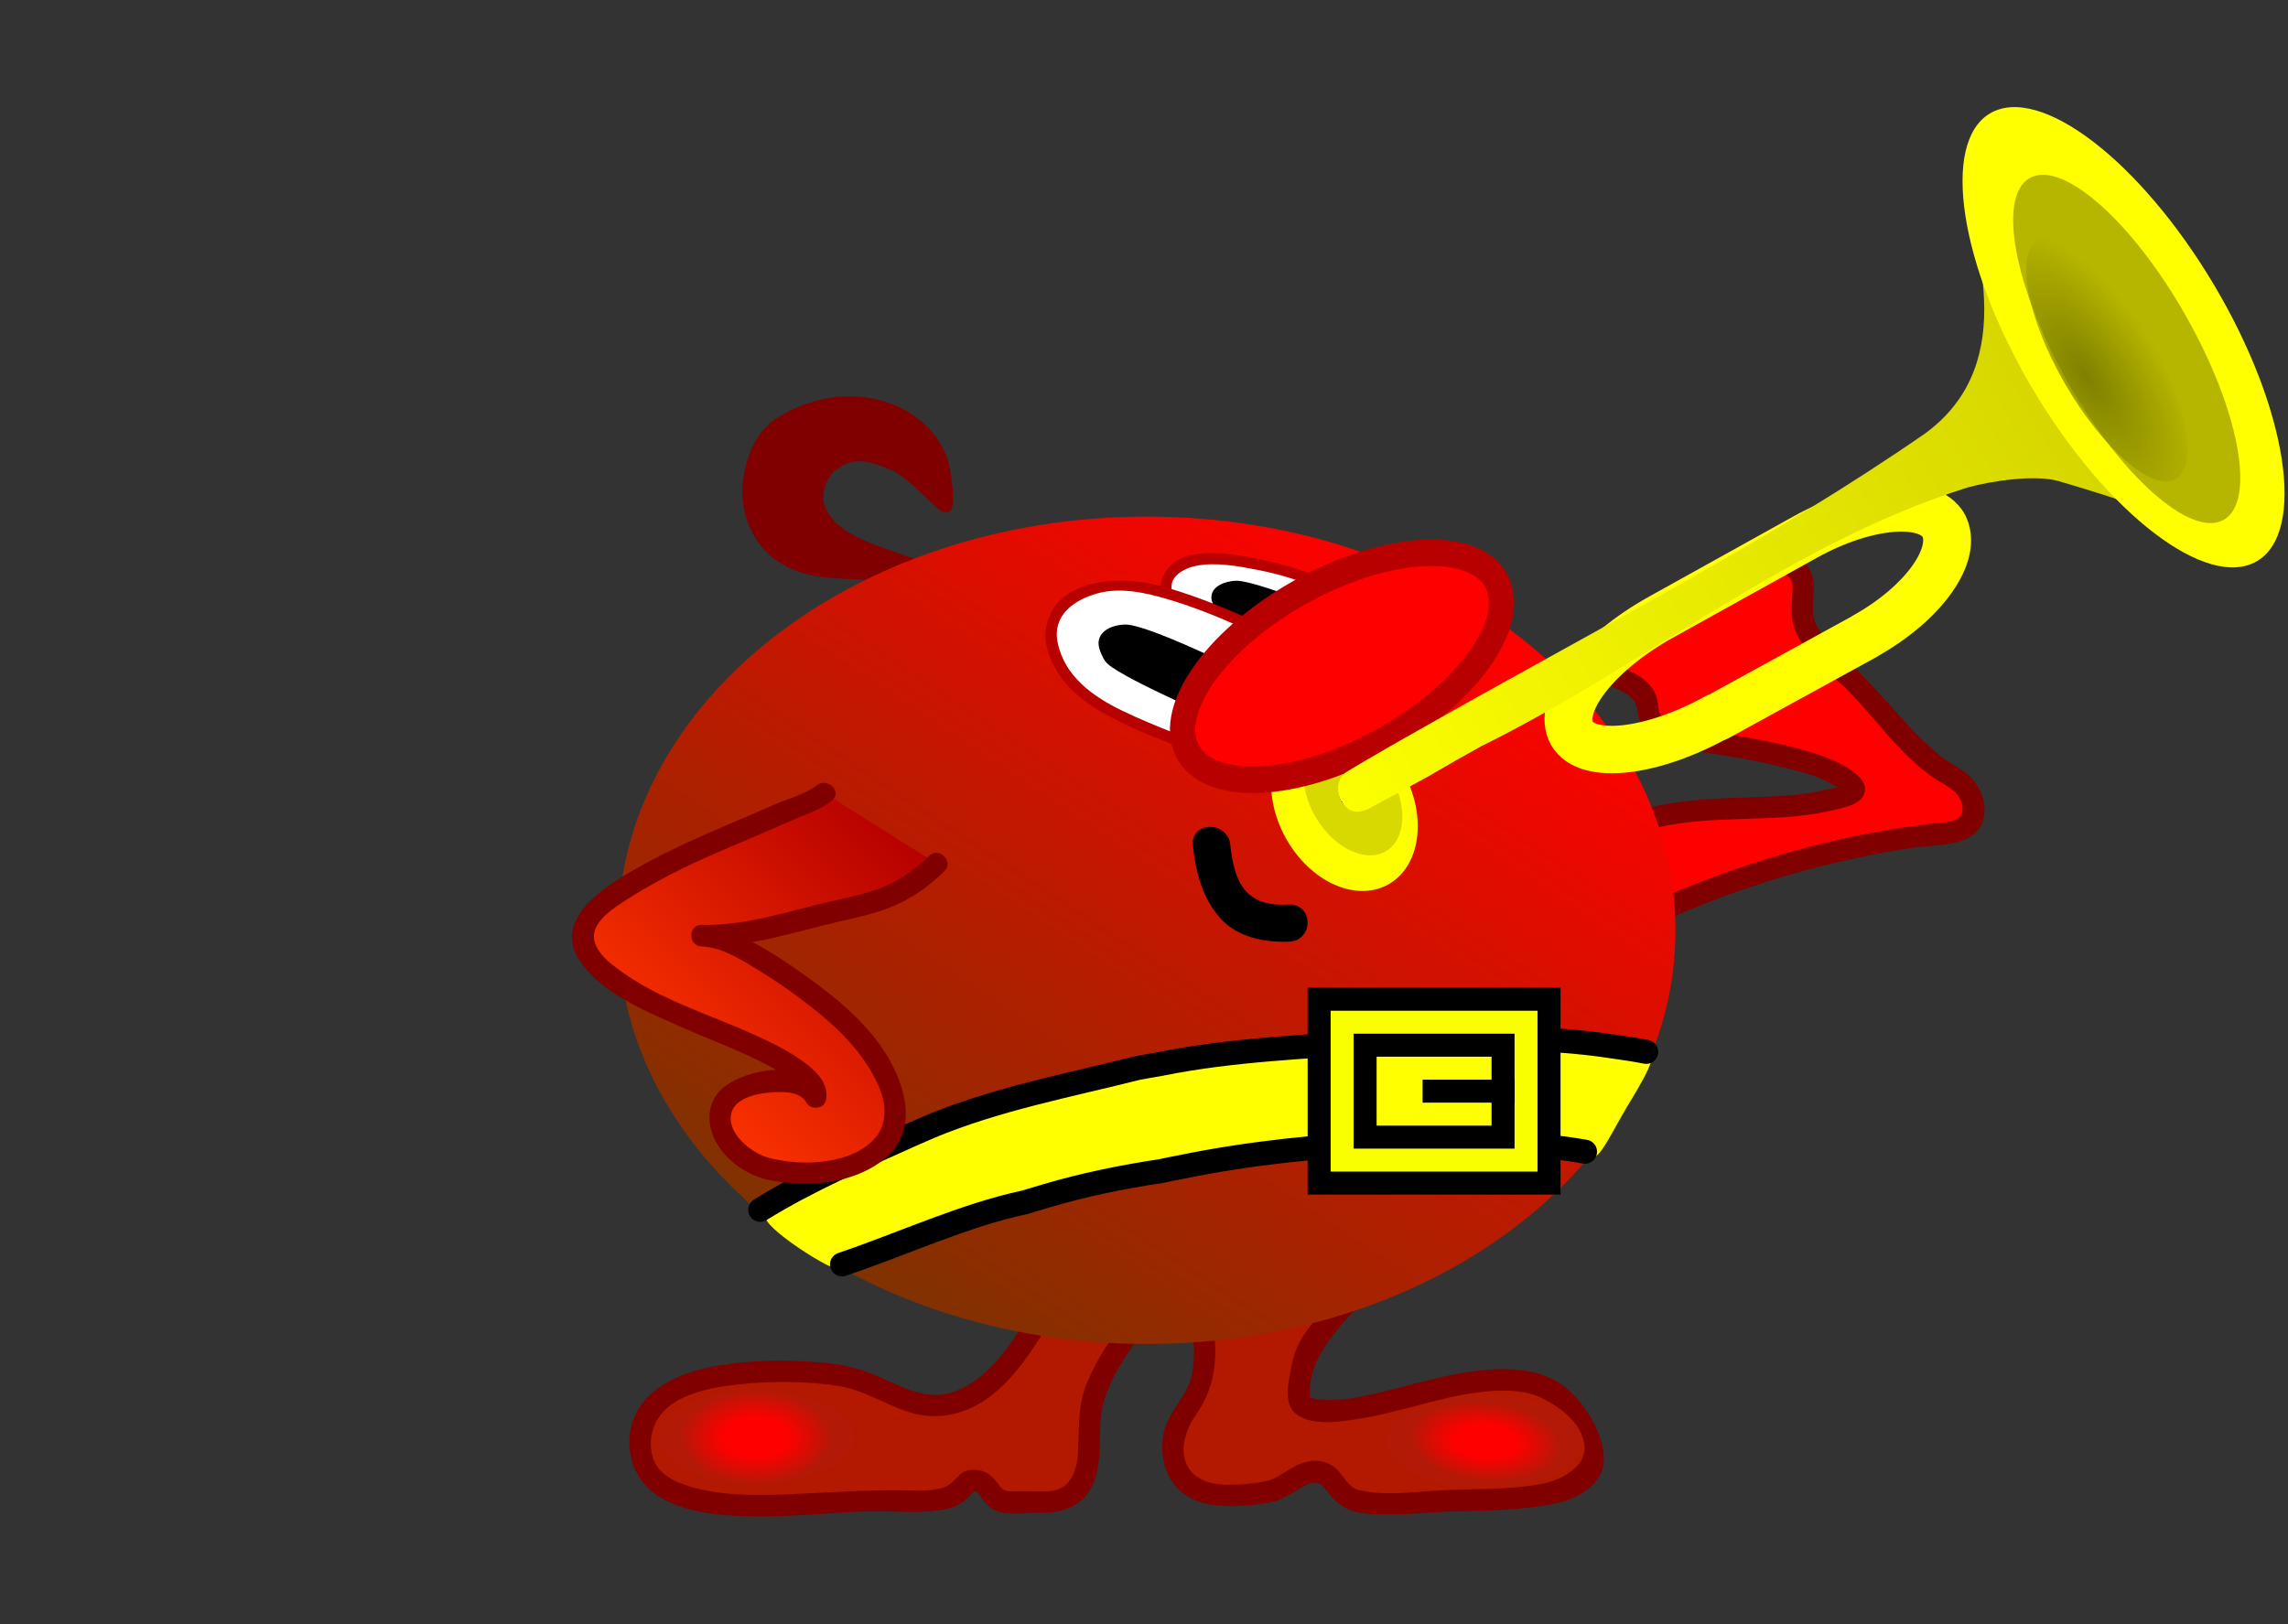 <?xml version="1.0" encoding="UTF-8" standalone="no"?>
<!-- Generator: Adobe Illustrator 17.0.1, SVG Export Plug-In . SVG Version: 6.00 Build 0)  -->

<svg
   xmlns:dc="http://purl.org/dc/elements/1.1/"
   xmlns:cc="http://creativecommons.org/ns#"
   xmlns:rdf="http://www.w3.org/1999/02/22-rdf-syntax-ns#"
   xmlns:svg="http://www.w3.org/2000/svg"
   xmlns="http://www.w3.org/2000/svg"
   xmlns:xlink="http://www.w3.org/1999/xlink"
   xmlns:sodipodi="http://sodipodi.sourceforge.net/DTD/sodipodi-0.dtd"
   xmlns:inkscape="http://www.inkscape.org/namespaces/inkscape"
   version="1.1"
   x="0px"
   y="0px"
   width="100"
   height="71"
   viewBox="0 0 100 71"
   enable-background="new 0 0 86 86"
   xml:space="preserve"
   id="svg2"
   inkscape:version="0.48.4 r9939"
   sodipodi:docname="cover-image.svg"
   inkscape:export-xdpi="90"
   inkscape:export-ydpi="90"><rect x="0" y="0" width="100" height="71" fill="#333333" stroke="none"/><defs
     id="defs25"><linearGradient
       id="linearGradient8946"><stop
         style="stop-color:#000000;stop-opacity:1;"
         offset="0"
         id="stop8948" /><stop
         id="stop9041"
         offset="0.8"
         style="stop-color:#000000;stop-opacity:1;" /><stop
         style="stop-color:#404040;stop-opacity:1;"
         offset="1"
         id="stop8950" /></linearGradient><linearGradient
       id="linearGradient8938"><stop
         style="stop-color:#000000;stop-opacity:1;"
         offset="0"
         id="stop8940" /><stop
         style="stop-color:#000000;stop-opacity:0;"
         offset="1"
         id="stop8942" /></linearGradient><linearGradient
       id="linearGradient4838"><stop
         style="stop-color:#00ffff;stop-opacity:1;"
         offset="0"
         id="stop4840" /><stop
         style="stop-color:#008080;stop-opacity:1;"
         offset="1"
         id="stop4842" /></linearGradient><radialGradient
       id="XMLID_8_"
       cx="460.665"
       cy="95.329"
       r="31.06"
       fx="460.665"
       fy="95.329"
       gradientTransform="matrix(-1.015,0,0,-1.085,847.347,661.01)"
       gradientUnits="userSpaceOnUse"><stop
         offset="0"
         stop-color="#E00000"
         id="stop19" /><stop
         offset="0"
         stop-color="#EB0000"
         id="stop21" /><stop
         offset="0"
         stop-color="#F60000"
         id="stop23" /><stop
         offset="0"
         stop-color="#FD0000"
         id="stop25" /><stop
         offset="0"
         stop-color="#FF0000"
         id="stop27" /><stop
         offset="0"
         stop-color="#FF0000"
         id="stop29" /><stop
         offset="0"
         stop-color="#FF0000"
         id="stop31" /><stop
         offset="0"
         stop-color="#FF0000"
         id="stop33" /><stop
         offset="0.41"
         stop-color="#FF0000"
         id="stop35" /><stop
         offset="1"
         stop-color="#B31907"
         id="stop37" /></radialGradient><radialGradient
       id="XMLID_9_"
       cx="759.513"
       cy="96.988"
       r="31.06"
       fx="759.513"
       fy="96.988"
       gradientTransform="matrix(-1.015,0,0,-1.085,847.347,661.01)"
       gradientUnits="userSpaceOnUse"><stop
         offset="0"
         stop-color="#E00000"
         id="stop52" /><stop
         offset="0"
         stop-color="#EB0000"
         id="stop54" /><stop
         offset="0"
         stop-color="#F60000"
         id="stop56" /><stop
         offset="0"
         stop-color="#FD0000"
         id="stop58" /><stop
         offset="0"
         stop-color="#FF0000"
         id="stop60" /><stop
         offset="0"
         stop-color="#FF0000"
         id="stop62" /><stop
         offset="0"
         stop-color="#FF0000"
         id="stop64" /><stop
         offset="0"
         stop-color="#FF0000"
         id="stop66" /><stop
         offset="0.41"
         stop-color="#FF0000"
         id="stop68" /><stop
         offset="1"
         stop-color="#B31907"
         id="stop70" /></radialGradient><linearGradient
       id="Bashka_2_"
       gradientUnits="userSpaceOnUse"
       x1="452.019"
       y1="457.651"
       x2="688.127"
       y2="166.077"
       gradientTransform="matrix(-1.142,0,0,-0.925,889.392,634.783)"><stop
         offset="0"
         stop-color="#FF0000"
         id="stop85" /><stop
         offset="1"
         stop-color="#803200"
         id="stop87" /><stop
         offset="1"
         stop-color="#E13807"
         id="stop89" /><stop
         offset="1"
         stop-color="#E03200"
         id="stop91" /><stop
         offset="1"
         stop-color="#800000"
         id="stop93" /></linearGradient><linearGradient
       id="XMLID_1_"
       gradientUnits="userSpaceOnUse"
       x1="421.285"
       y1="246.815"
       x2="528.084"
       y2="246.815"
       gradientTransform="matrix(-0.933,0,0,-0.903,803.909,634.971)"><stop
         offset="0"
         stop-color="#FFFFFF"
         id="stop106" /><stop
         offset="0"
         stop-color="#FFFF00"
         id="stop108" /><stop
         offset="0.006"
         stop-color="#E03200"
         id="stop110" /><stop
         offset="0.006"
         stop-color="#FAFF00"
         id="stop112" /></linearGradient><linearGradient
       id="XMLID_2_"
       gradientUnits="userSpaceOnUse"
       x1="445.958"
       y1="244.773"
       x2="477.158"
       y2="244.773"
       gradientTransform="matrix(-1,0,0,-1,837.177,657.17)"><stop
         offset="0"
         stop-color="#FFFFFF"
         id="stop119" /><stop
         offset="0.006"
         stop-color="#000000"
         id="stop121" /><stop
         offset="1"
         stop-color="#000000"
         id="stop123" /><stop
         offset="1"
         stop-color="#E13807"
         id="stop125" /><stop
         offset="1"
         stop-color="#E03200"
         id="stop127" /></linearGradient><linearGradient
       id="XMLID_3_"
       gradientUnits="userSpaceOnUse"
       x1="692.266"
       y1="347.079"
       x2="793.7"
       y2="245.644"
       gradientTransform="matrix(-1,0,0,-1,837.177,657.17)"><stop
         offset="0"
         stop-color="#FFFFFF"
         id="stop140" /><stop
         offset="0"
         stop-color="#FF0000"
         id="stop142" /><stop
         offset="0"
         stop-color="#B60000"
         id="stop144" /><stop
         offset="1"
         stop-color="#FA3200"
         id="stop146" /><stop
         offset="1"
         stop-color="#E13207"
         id="stop148" /></linearGradient><linearGradient
       id="XMLID_4_"
       gradientUnits="userSpaceOnUse"
       x1="183.46"
       y1="483.973"
       x2="553.135"
       y2="483.973"
       gradientTransform="matrix(-0.872,0.489,-0.489,-0.872,1043.044,444.994)"><stop
         offset="0"
         stop-color="#D4D400"
         id="stop199" /><stop
         offset="1"
         stop-color="#FCFF00"
         id="stop201" /><stop
         offset="1"
         stop-color="#FCFF00"
         id="stop203" /><stop
         offset="1"
         stop-color="#FFFF00"
         id="stop205" /><stop
         offset="1"
         stop-color="#FFFF07"
         id="stop207" /><stop
         offset="1"
         stop-color="#803200"
         id="stop209" /></linearGradient><radialGradient
       id="XMLID_5_"
       cx="500.558"
       cy="425.97"
       r="25.628"
       fx="500.558"
       fy="425.97"
       gradientTransform="matrix(-1,0,0,-1,837.177,657.17)"
       gradientUnits="userSpaceOnUse"><stop
         offset="0"
         stop-color="#FF0000"
         id="stop223" /><stop
         offset="0"
         stop-color="#F51302"
         id="stop225" /><stop
         offset="0"
         stop-color="#EC2404"
         id="stop227" /><stop
         offset="0"
         stop-color="#E62F06"
         id="stop229" /><stop
         offset="0"
         stop-color="#E23607"
         id="stop231" /><stop
         offset="0"
         stop-color="#E13807"
         id="stop233" /><stop
         offset="0"
         stop-color="#D63206"
         id="stop235" /><stop
         offset="0"
         stop-color="#BB2204"
         id="stop237" /><stop
         offset="0"
         stop-color="#A51603"
         id="stop239" /><stop
         offset="0"
         stop-color="#940C01"
         id="stop241" /><stop
         offset="0"
         stop-color="#890501"
         id="stop243" /><stop
         offset="0"
         stop-color="#820100"
         id="stop245" /><stop
         offset="0"
         stop-color="#800000"
         id="stop247" /><stop
         offset="0"
         stop-color="#810202"
         id="stop249" /><stop
         offset="0"
         stop-color="#840909"
         id="stop251" /><stop
         offset="0"
         stop-color="#8A1414"
         id="stop253" /><stop
         offset="0"
         stop-color="#932525"
         id="stop255" /><stop
         offset="0"
         stop-color="#9E3B3B"
         id="stop257" /><stop
         offset="0"
         stop-color="#AB5757"
         id="stop259" /><stop
         offset="0"
         stop-color="#BB7777"
         id="stop261" /><stop
         offset="0"
         stop-color="#CE9D9D"
         id="stop263" /><stop
         offset="0"
         stop-color="#E4C8C8"
         id="stop265" /><stop
         offset="0"
         stop-color="#FAF6F6"
         id="stop267" /><stop
         offset="0"
         stop-color="#FFFFFF"
         id="stop269" /><stop
         offset="0.035"
         stop-color="#FFECEC"
         id="stop271" /><stop
         offset="0.144"
         stop-color="#FFB5B5"
         id="stop273" /><stop
         offset="0.258"
         stop-color="#FF8585"
         id="stop275" /><stop
         offset="0.372"
         stop-color="#FF5C5C"
         id="stop277" /><stop
         offset="0.489"
         stop-color="#FF3B3B"
         id="stop279" /><stop
         offset="0.608"
         stop-color="#FF2121"
         id="stop281" /><stop
         offset="0.73"
         stop-color="#FF0E0E"
         id="stop283" /><stop
         offset="0.858"
         stop-color="#FF0404"
         id="stop285" /><stop
         offset="1"
         stop-color="#FF0000"
         id="stop287" /></radialGradient><radialGradient
       inkscape:collect="always"
       xlink:href="#linearGradient4838"
       id="radialGradient4854"
       cx="47.308"
       cy="44.15"
       fx="47.308"
       fy="44.15"
       r="42.7"
       gradientUnits="userSpaceOnUse"
       gradientTransform="matrix(-1.332,0.009,-0.009,-1.356,100.39,100.894)" /><radialGradient
       id="XMLID_8_-5"
       cx="460.665"
       cy="95.329"
       r="31.06"
       fx="460.665"
       fy="95.329"
       gradientTransform="matrix(-1.015,0,0,-1.085,847.347,661.01)"
       gradientUnits="userSpaceOnUse"><stop
         offset="0"
         stop-color="#E00000"
         id="stop19-6" /><stop
         offset="0"
         stop-color="#EB0000"
         id="stop21-6" /><stop
         offset="0"
         stop-color="#F60000"
         id="stop23-3" /><stop
         offset="0"
         stop-color="#FD0000"
         id="stop25-0" /><stop
         offset="0"
         stop-color="#FF0000"
         id="stop27-0" /><stop
         offset="0"
         stop-color="#FF0000"
         id="stop29-8" /><stop
         offset="0"
         stop-color="#FF0000"
         id="stop31-8" /><stop
         offset="0"
         stop-color="#FF0000"
         id="stop33-2" /><stop
         offset="0.41"
         stop-color="#FF0000"
         id="stop35-3" /><stop
         offset="1"
         stop-color="#B31907"
         id="stop37-0" /></radialGradient><radialGradient
       id="XMLID_9_-6"
       cx="759.513"
       cy="96.988"
       r="31.06"
       fx="759.513"
       fy="96.988"
       gradientTransform="matrix(-1.015,0,0,-1.085,847.347,661.01)"
       gradientUnits="userSpaceOnUse"><stop
         offset="0"
         stop-color="#E00000"
         id="stop52-5" /><stop
         offset="0"
         stop-color="#EB0000"
         id="stop54-0" /><stop
         offset="0"
         stop-color="#F60000"
         id="stop56-9" /><stop
         offset="0"
         stop-color="#FD0000"
         id="stop58-7" /><stop
         offset="0"
         stop-color="#FF0000"
         id="stop60-2" /><stop
         offset="0"
         stop-color="#FF0000"
         id="stop62-2" /><stop
         offset="0"
         stop-color="#FF0000"
         id="stop64-8" /><stop
         offset="0"
         stop-color="#FF0000"
         id="stop66-2" /><stop
         offset="0.41"
         stop-color="#FF0000"
         id="stop68-9" /><stop
         offset="1"
         stop-color="#B31907"
         id="stop70-4" /></radialGradient><linearGradient
       id="Bashka_2_-4"
       gradientUnits="userSpaceOnUse"
       x1="452.019"
       y1="457.651"
       x2="688.127"
       y2="166.077"
       gradientTransform="matrix(-1.142,0,0,-0.925,889.392,634.783)"><stop
         offset="0"
         stop-color="#FF0000"
         id="stop85-8" /><stop
         offset="1"
         stop-color="#803200"
         id="stop87-2" /><stop
         offset="1"
         stop-color="#E13807"
         id="stop89-7" /><stop
         offset="1"
         stop-color="#E03200"
         id="stop91-2" /><stop
         offset="1"
         stop-color="#800000"
         id="stop93-5" /></linearGradient><linearGradient
       id="XMLID_1_-8"
       gradientUnits="userSpaceOnUse"
       x1="421.285"
       y1="246.815"
       x2="528.084"
       y2="246.815"
       gradientTransform="matrix(-0.933,0,0,-0.903,803.909,634.971)"><stop
         offset="0"
         stop-color="#FFFFFF"
         id="stop106-4" /><stop
         offset="0"
         stop-color="#FFFF00"
         id="stop108-7" /><stop
         offset="0.006"
         stop-color="#E03200"
         id="stop110-3" /><stop
         offset="0.006"
         stop-color="#FAFF00"
         id="stop112-9" /></linearGradient><linearGradient
       id="XMLID_2_-5"
       gradientUnits="userSpaceOnUse"
       x1="445.958"
       y1="244.773"
       x2="477.158"
       y2="244.773"
       gradientTransform="matrix(-1,0,0,-1,837.177,657.17)"><stop
         offset="0"
         stop-color="#FFFFFF"
         id="stop119-1" /><stop
         offset="0.006"
         stop-color="#000000"
         id="stop121-9" /><stop
         offset="1"
         stop-color="#000000"
         id="stop123-0" /><stop
         offset="1"
         stop-color="#E13807"
         id="stop125-2" /><stop
         offset="1"
         stop-color="#E03200"
         id="stop127-8" /></linearGradient><linearGradient
       id="XMLID_3_-3"
       gradientUnits="userSpaceOnUse"
       x1="692.266"
       y1="347.079"
       x2="793.7"
       y2="245.644"
       gradientTransform="matrix(-1,0,0,-1,837.177,657.17)"><stop
         offset="0"
         stop-color="#FFFFFF"
         id="stop140-1" /><stop
         offset="0"
         stop-color="#FF0000"
         id="stop142-4" /><stop
         offset="0"
         stop-color="#B60000"
         id="stop144-3" /><stop
         offset="1"
         stop-color="#FA3200"
         id="stop146-1" /><stop
         offset="1"
         stop-color="#E13207"
         id="stop148-0" /></linearGradient><linearGradient
       id="XMLID_4_-4"
       gradientUnits="userSpaceOnUse"
       x1="183.46"
       y1="483.973"
       x2="553.135"
       y2="483.973"
       gradientTransform="matrix(-0.872,0.489,-0.489,-0.872,1043.044,444.994)"><stop
         offset="0"
         stop-color="#D4D400"
         id="stop199-0" /><stop
         offset="1"
         stop-color="#FCFF00"
         id="stop201-7" /><stop
         offset="1"
         stop-color="#FCFF00"
         id="stop203-9" /><stop
         offset="1"
         stop-color="#FFFF00"
         id="stop205-0" /><stop
         offset="1"
         stop-color="#FFFF07"
         id="stop207-8" /><stop
         offset="1"
         stop-color="#803200"
         id="stop209-1" /></linearGradient><radialGradient
       id="XMLID_5_-4"
       cx="500.558"
       cy="425.97"
       r="25.628"
       fx="500.558"
       fy="425.97"
       gradientTransform="matrix(-1,0,0,-1,837.177,657.17)"
       gradientUnits="userSpaceOnUse"><stop
         offset="0"
         stop-color="#FF0000"
         id="stop223-0" /><stop
         offset="0"
         stop-color="#F51302"
         id="stop225-7" /><stop
         offset="0"
         stop-color="#EC2404"
         id="stop227-9" /><stop
         offset="0"
         stop-color="#E62F06"
         id="stop229-5" /><stop
         offset="0"
         stop-color="#E23607"
         id="stop231-3" /><stop
         offset="0"
         stop-color="#E13807"
         id="stop233-8" /><stop
         offset="0"
         stop-color="#D63206"
         id="stop235-2" /><stop
         offset="0"
         stop-color="#BB2204"
         id="stop237-3" /><stop
         offset="0"
         stop-color="#A51603"
         id="stop239-2" /><stop
         offset="0"
         stop-color="#940C01"
         id="stop241-1" /><stop
         offset="0"
         stop-color="#890501"
         id="stop243-0" /><stop
         offset="0"
         stop-color="#820100"
         id="stop245-4" /><stop
         offset="0"
         stop-color="#800000"
         id="stop247-0" /><stop
         offset="0"
         stop-color="#810202"
         id="stop249-7" /><stop
         offset="0"
         stop-color="#840909"
         id="stop251-5" /><stop
         offset="0"
         stop-color="#8A1414"
         id="stop253-9" /><stop
         offset="0"
         stop-color="#932525"
         id="stop255-0" /><stop
         offset="0"
         stop-color="#9E3B3B"
         id="stop257-5" /><stop
         offset="0"
         stop-color="#AB5757"
         id="stop259-1" /><stop
         offset="0"
         stop-color="#BB7777"
         id="stop261-2" /><stop
         offset="0"
         stop-color="#CE9D9D"
         id="stop263-0" /><stop
         offset="0"
         stop-color="#E4C8C8"
         id="stop265-9" /><stop
         offset="0"
         stop-color="#FAF6F6"
         id="stop267-8" /><stop
         offset="0"
         stop-color="#FFFFFF"
         id="stop269-9" /><stop
         offset="0.035"
         stop-color="#FFECEC"
         id="stop271-1" /><stop
         offset="0.144"
         stop-color="#FFB5B5"
         id="stop273-7" /><stop
         offset="0.258"
         stop-color="#FF8585"
         id="stop275-3" /><stop
         offset="0.372"
         stop-color="#FF5C5C"
         id="stop277-3" /><stop
         offset="0.489"
         stop-color="#FF3B3B"
         id="stop279-0" /><stop
         offset="0.608"
         stop-color="#FF2121"
         id="stop281-7" /><stop
         offset="0.73"
         stop-color="#FF0E0E"
         id="stop283-6" /><stop
         offset="0.858"
         stop-color="#FF0404"
         id="stop285-6" /><stop
         offset="1"
         stop-color="#FF0000"
         id="stop287-0" /></radialGradient><filter
       id="filter6394"
       inkscape:label="Desaturate"
       x="0"
       y="0"
       width="1"
       height="1"
       inkscape:menu="Color"
       inkscape:menu-tooltip="Render in shades of gray by reducing saturation to zero"
       color-interpolation-filters="sRGB"><feColorMatrix
         id="feColorMatrix6396"
         type="saturate"
         values="0" /></filter><filter
       id="filter6394-4"
       inkscape:label="Desaturate"
       x="0"
       y="0"
       width="1"
       height="1"
       inkscape:menu="Color"
       inkscape:menu-tooltip="Render in shades of gray by reducing saturation to zero"
       color-interpolation-filters="sRGB"><feColorMatrix
         id="feColorMatrix6396-8"
         type="saturate"
         values="0" /></filter><radialGradient
       inkscape:collect="always"
       xlink:href="#XMLID_8_-5-6"
       id="radialGradient6756-5"
       gradientUnits="userSpaceOnUse"
       gradientTransform="matrix(-1.015,0,0,-1.085,847.347,661.01)"
       cx="460.665"
       cy="95.329"
       fx="460.665"
       fy="95.329"
       r="31.06" /><radialGradient
       id="XMLID_8_-5-6"
       cx="460.665"
       cy="95.329"
       r="31.06"
       fx="460.665"
       fy="95.329"
       gradientTransform="matrix(-1.015,0,0,-1.085,847.347,661.01)"
       gradientUnits="userSpaceOnUse"><stop
         offset="0"
         stop-color="#E00000"
         id="stop19-6-4" /><stop
         offset="0"
         stop-color="#EB0000"
         id="stop21-6-9" /><stop
         offset="0"
         stop-color="#F60000"
         id="stop23-3-8" /><stop
         offset="0"
         stop-color="#FD0000"
         id="stop25-0-4" /><stop
         offset="0"
         stop-color="#FF0000"
         id="stop27-0-3" /><stop
         offset="0"
         stop-color="#FF0000"
         id="stop29-8-2" /><stop
         offset="0"
         stop-color="#FF0000"
         id="stop31-8-5" /><stop
         offset="0"
         stop-color="#FF0000"
         id="stop33-2-3" /><stop
         offset="0.41"
         stop-color="#FF0000"
         id="stop35-3-8" /><stop
         offset="1"
         stop-color="#B31907"
         id="stop37-0-3" /></radialGradient><radialGradient
       inkscape:collect="always"
       xlink:href="#XMLID_9_-6-7"
       id="radialGradient6758-2"
       gradientUnits="userSpaceOnUse"
       gradientTransform="matrix(-1.015,0,0,-1.085,847.347,661.01)"
       cx="759.513"
       cy="96.988"
       fx="759.513"
       fy="96.988"
       r="31.06" /><radialGradient
       id="XMLID_9_-6-7"
       cx="759.513"
       cy="96.988"
       r="31.06"
       fx="759.513"
       fy="96.988"
       gradientTransform="matrix(-1.015,0,0,-1.085,847.347,661.01)"
       gradientUnits="userSpaceOnUse"><stop
         offset="0"
         stop-color="#E00000"
         id="stop52-5-0" /><stop
         offset="0"
         stop-color="#EB0000"
         id="stop54-0-6" /><stop
         offset="0"
         stop-color="#F60000"
         id="stop56-9-8" /><stop
         offset="0"
         stop-color="#FD0000"
         id="stop58-7-0" /><stop
         offset="0"
         stop-color="#FF0000"
         id="stop60-2-1" /><stop
         offset="0"
         stop-color="#FF0000"
         id="stop62-2-1" /><stop
         offset="0"
         stop-color="#FF0000"
         id="stop64-8-9" /><stop
         offset="0"
         stop-color="#FF0000"
         id="stop66-2-5" /><stop
         offset="0.41"
         stop-color="#FF0000"
         id="stop68-9-3" /><stop
         offset="1"
         stop-color="#B31907"
         id="stop70-4-6" /></radialGradient><linearGradient
       inkscape:collect="always"
       xlink:href="#Bashka_2_-4-1"
       id="linearGradient6776-3"
       gradientUnits="userSpaceOnUse"
       gradientTransform="matrix(-1.142,0,0,-0.925,889.392,634.783)"
       x1="452.019"
       y1="457.651"
       x2="688.127"
       y2="166.077" /><linearGradient
       id="Bashka_2_-4-1"
       gradientUnits="userSpaceOnUse"
       x1="452.019"
       y1="457.651"
       x2="688.127"
       y2="166.077"
       gradientTransform="matrix(-1.142,0,0,-0.925,889.392,634.783)"><stop
         offset="0"
         stop-color="#FF0000"
         id="stop85-8-5" /><stop
         offset="1"
         stop-color="#803200"
         id="stop87-2-3" /><stop
         offset="1"
         stop-color="#E13807"
         id="stop89-7-4" /><stop
         offset="1"
         stop-color="#E03200"
         id="stop91-2-0" /><stop
         offset="1"
         stop-color="#800000"
         id="stop93-5-3" /></linearGradient><linearGradient
       inkscape:collect="always"
       xlink:href="#XMLID_1_-8-7"
       id="linearGradient6762-1"
       gradientUnits="userSpaceOnUse"
       gradientTransform="matrix(-0.933,0,0,-0.903,803.909,634.971)"
       x1="421.285"
       y1="246.815"
       x2="528.084"
       y2="246.815" /><linearGradient
       id="XMLID_1_-8-7"
       gradientUnits="userSpaceOnUse"
       x1="421.285"
       y1="246.815"
       x2="528.084"
       y2="246.815"
       gradientTransform="matrix(-0.933,0,0,-0.903,803.909,634.971)"><stop
         offset="0"
         stop-color="#FFFFFF"
         id="stop106-4-9" /><stop
         offset="0"
         stop-color="#FFFF00"
         id="stop108-7-0" /><stop
         offset="0.006"
         stop-color="#E03200"
         id="stop110-3-3" /><stop
         offset="0.006"
         stop-color="#FAFF00"
         id="stop112-9-5" /></linearGradient><linearGradient
       inkscape:collect="always"
       xlink:href="#XMLID_2_-5-9"
       id="linearGradient6764-2"
       gradientUnits="userSpaceOnUse"
       gradientTransform="matrix(-1,0,0,-1,837.177,657.17)"
       x1="445.958"
       y1="244.773"
       x2="477.158"
       y2="244.773" /><linearGradient
       id="XMLID_2_-5-9"
       gradientUnits="userSpaceOnUse"
       x1="445.958"
       y1="244.773"
       x2="477.158"
       y2="244.773"
       gradientTransform="matrix(-1,0,0,-1,837.177,657.17)"><stop
         offset="0"
         stop-color="#FFFFFF"
         id="stop119-1-1" /><stop
         offset="0.006"
         stop-color="#000000"
         id="stop121-9-2" /><stop
         offset="1"
         stop-color="#000000"
         id="stop123-0-6" /><stop
         offset="1"
         stop-color="#E13807"
         id="stop125-2-1" /><stop
         offset="1"
         stop-color="#E03200"
         id="stop127-8-7" /></linearGradient><linearGradient
       inkscape:collect="always"
       xlink:href="#XMLID_3_-3-1"
       id="linearGradient6766-0"
       gradientUnits="userSpaceOnUse"
       gradientTransform="matrix(-1,0,0,-1,837.177,657.17)"
       x1="692.266"
       y1="347.079"
       x2="793.7"
       y2="245.644" /><linearGradient
       id="XMLID_3_-3-1"
       gradientUnits="userSpaceOnUse"
       x1="692.266"
       y1="347.079"
       x2="793.7"
       y2="245.644"
       gradientTransform="matrix(-1,0,0,-1,837.177,657.17)"><stop
         offset="0"
         stop-color="#FFFFFF"
         id="stop140-1-5" /><stop
         offset="0"
         stop-color="#FF0000"
         id="stop142-4-2" /><stop
         offset="0"
         stop-color="#B60000"
         id="stop144-3-2" /><stop
         offset="1"
         stop-color="#FA3200"
         id="stop146-1-9" /><stop
         offset="1"
         stop-color="#E13207"
         id="stop148-0-0" /></linearGradient><linearGradient
       inkscape:collect="always"
       xlink:href="#XMLID_4_-4-1"
       id="linearGradient6768-5"
       gradientUnits="userSpaceOnUse"
       gradientTransform="matrix(-0.872,0.489,-0.489,-0.872,1043.044,444.994)"
       x1="183.46"
       y1="483.973"
       x2="553.135"
       y2="483.973" /><linearGradient
       id="XMLID_4_-4-1"
       gradientUnits="userSpaceOnUse"
       x1="183.46"
       y1="483.973"
       x2="553.135"
       y2="483.973"
       gradientTransform="matrix(-0.872,0.489,-0.489,-0.872,1043.044,444.994)"><stop
         offset="0"
         stop-color="#D4D400"
         id="stop199-0-8" /><stop
         offset="1"
         stop-color="#FCFF00"
         id="stop201-7-3" /><stop
         offset="1"
         stop-color="#FCFF00"
         id="stop203-9-6" /><stop
         offset="1"
         stop-color="#FFFF00"
         id="stop205-0-8" /><stop
         offset="1"
         stop-color="#FFFF07"
         id="stop207-8-8" /><stop
         offset="1"
         stop-color="#803200"
         id="stop209-1-6" /></linearGradient><radialGradient
       inkscape:collect="always"
       xlink:href="#XMLID_5_-4-6"
       id="radialGradient6770-1"
       gradientUnits="userSpaceOnUse"
       gradientTransform="matrix(-1,0,0,-1,837.177,657.17)"
       cx="500.558"
       cy="425.97"
       fx="500.558"
       fy="425.97"
       r="25.628" /><radialGradient
       id="XMLID_5_-4-6"
       cx="500.558"
       cy="425.97"
       r="25.628"
       fx="500.558"
       fy="425.97"
       gradientTransform="matrix(-1,0,0,-1,837.177,657.17)"
       gradientUnits="userSpaceOnUse"><stop
         offset="0"
         stop-color="#FF0000"
         id="stop223-0-6" /><stop
         offset="0"
         stop-color="#F51302"
         id="stop225-7-7" /><stop
         offset="0"
         stop-color="#EC2404"
         id="stop227-9-0" /><stop
         offset="0"
         stop-color="#E62F06"
         id="stop229-5-4" /><stop
         offset="0"
         stop-color="#E23607"
         id="stop231-3-9" /><stop
         offset="0"
         stop-color="#E13807"
         id="stop233-8-8" /><stop
         offset="0"
         stop-color="#D63206"
         id="stop235-2-9" /><stop
         offset="0"
         stop-color="#BB2204"
         id="stop237-3-4" /><stop
         offset="0"
         stop-color="#A51603"
         id="stop239-2-9" /><stop
         offset="0"
         stop-color="#940C01"
         id="stop241-1-8" /><stop
         offset="0"
         stop-color="#890501"
         id="stop243-0-7" /><stop
         offset="0"
         stop-color="#820100"
         id="stop245-4-5" /><stop
         offset="0"
         stop-color="#800000"
         id="stop247-0-6" /><stop
         offset="0"
         stop-color="#810202"
         id="stop249-7-4" /><stop
         offset="0"
         stop-color="#840909"
         id="stop251-5-8" /><stop
         offset="0"
         stop-color="#8A1414"
         id="stop253-9-6" /><stop
         offset="0"
         stop-color="#932525"
         id="stop255-0-8" /><stop
         offset="0"
         stop-color="#9E3B3B"
         id="stop257-5-7" /><stop
         offset="0"
         stop-color="#AB5757"
         id="stop259-1-8" /><stop
         offset="0"
         stop-color="#BB7777"
         id="stop261-2-0" /><stop
         offset="0"
         stop-color="#CE9D9D"
         id="stop263-0-9" /><stop
         offset="0"
         stop-color="#E4C8C8"
         id="stop265-9-5" /><stop
         offset="0"
         stop-color="#FAF6F6"
         id="stop267-8-6" /><stop
         offset="0"
         stop-color="#FFFFFF"
         id="stop269-9-9" /><stop
         offset="0.035"
         stop-color="#FFECEC"
         id="stop271-1-0" /><stop
         offset="0.144"
         stop-color="#FFB5B5"
         id="stop273-7-0" /><stop
         offset="0.258"
         stop-color="#FF8585"
         id="stop275-3-1" /><stop
         offset="0.372"
         stop-color="#FF5C5C"
         id="stop277-3-3" /><stop
         offset="0.489"
         stop-color="#FF3B3B"
         id="stop279-0-5" /><stop
         offset="0.608"
         stop-color="#FF2121"
         id="stop281-7-5" /><stop
         offset="0.73"
         stop-color="#FF0E0E"
         id="stop283-6-8" /><stop
         offset="0.858"
         stop-color="#FF0404"
         id="stop285-6-0" /><stop
         offset="1"
         stop-color="#FF0000"
         id="stop287-0-1" /></radialGradient><linearGradient
       inkscape:collect="always"
       xlink:href="#linearGradient8946"
       id="linearGradient9037"
       gradientUnits="userSpaceOnUse"
       gradientTransform="translate(-87.996,38.007)"
       x1="123.168"
       y1="93.15"
       x2="122.138"
       y2="33.499" /><linearGradient
       inkscape:collect="always"
       xlink:href="#linearGradient8938"
       id="linearGradient9039"
       gradientUnits="userSpaceOnUse"
       gradientTransform="translate(-87.996,38.007)"
       x1="123.168"
       y1="93.15"
       x2="122.138"
       y2="33.499" /><linearGradient
       inkscape:collect="always"
       xlink:href="#linearGradient8946"
       id="linearGradient9055"
       gradientUnits="userSpaceOnUse"
       gradientTransform="matrix(9.569,0,0,9.569,-881.417,-916.374)"
       x1="123.168"
       y1="93.15"
       x2="122.138"
       y2="33.499" /><linearGradient
       inkscape:collect="always"
       xlink:href="#linearGradient8938"
       id="linearGradient9057"
       gradientUnits="userSpaceOnUse"
       gradientTransform="matrix(9.569,0,0,9.569,-881.417,-916.374)"
       x1="123.168"
       y1="93.15"
       x2="122.138"
       y2="33.499" /><mask
       maskUnits="userSpaceOnUse"
       id="mask9051"><rect
         style="fill:url(#linearGradient9055);fill-opacity:1;fill-rule:nonzero;stroke:url(#linearGradient9057);stroke-width:0;stroke-miterlimit:4;stroke-dasharray:none"
         id="rect9053"
         width="711.361"
         height="575.746"
         x="-1.154"
         y="-598.901"
         transform="scale(1,-1)" /></mask><linearGradient
       id="XMLID_4_-5"
       gradientUnits="userSpaceOnUse"
       x1="183.46"
       y1="483.973"
       x2="553.135"
       y2="483.973"
       gradientTransform="matrix(-0.091,0.051,-0.051,-0.091,120.795,60.317)"><stop
         offset="0"
         stop-color="#D4D400"
         id="stop199-8" /><stop
         offset="1"
         stop-color="#FCFF00"
         id="stop201-1" /><stop
         offset="1"
         stop-color="#FCFF00"
         id="stop203-2" /><stop
         offset="1"
         stop-color="#FFFF00"
         id="stop205-5" /><stop
         offset="1"
         stop-color="#FFFF07"
         id="stop207-7" /><stop
         offset="1"
         stop-color="#803200"
         id="stop209-4" /></linearGradient><linearGradient
       inkscape:collect="always"
       id="linearGradient5566-8"><stop
         style="stop-color:#808000;stop-opacity:1;"
         offset="0"
         id="stop5568-8" /><stop
         style="stop-color:#808000;stop-opacity:0;"
         offset="1"
         id="stop5570-7" /></linearGradient><radialGradient
       id="XMLID_8_-9"
       cx="460.665"
       cy="95.329"
       r="31.06"
       fx="460.665"
       fy="95.329"
       gradientTransform="matrix(-1.01,-0.095,0.05,-0.529,840.575,651.687)"
       gradientUnits="userSpaceOnUse"><stop
         offset="0"
         stop-color="#E00000"
         id="stop19-7" /><stop
         offset="0"
         stop-color="#EB0000"
         id="stop21-2" /><stop
         offset="0"
         stop-color="#F60000"
         id="stop23-5" /><stop
         offset="0"
         stop-color="#FD0000"
         id="stop25-2" /><stop
         offset="0"
         stop-color="#FF0000"
         id="stop27-9" /><stop
         offset="0"
         stop-color="#FF0000"
         id="stop29-9" /><stop
         offset="0"
         stop-color="#FF0000"
         id="stop31-9" /><stop
         offset="0"
         stop-color="#FF0000"
         id="stop33-20" /><stop
         offset="0.41"
         stop-color="#FF0000"
         id="stop35-7" /><stop
         offset="1"
         stop-color="#B31907"
         id="stop37-8" /></radialGradient><radialGradient
       id="XMLID_9_-9"
       cx="759.513"
       cy="96.988"
       r="31.06"
       fx="759.513"
       fy="96.988"
       gradientTransform="matrix(-1.015,0,0,-0.628,847.347,616.738)"
       gradientUnits="userSpaceOnUse"><stop
         offset="0"
         stop-color="#E00000"
         id="stop52-2" /><stop
         offset="0"
         stop-color="#EB0000"
         id="stop54-5" /><stop
         offset="0"
         stop-color="#F60000"
         id="stop56-0" /><stop
         offset="0"
         stop-color="#FD0000"
         id="stop58-2" /><stop
         offset="0"
         stop-color="#FF0000"
         id="stop60-29" /><stop
         offset="0"
         stop-color="#FF0000"
         id="stop62-8" /><stop
         offset="0"
         stop-color="#FF0000"
         id="stop64-1" /><stop
         offset="0"
         stop-color="#FF0000"
         id="stop66-5" /><stop
         offset="0.41"
         stop-color="#FF0000"
         id="stop68-1" /><stop
         offset="1"
         stop-color="#B31907"
         id="stop70-7" /></radialGradient><linearGradient
       id="Bashka_2_-3"
       gradientUnits="userSpaceOnUse"
       x1="452.019"
       y1="457.651"
       x2="688.127"
       y2="166.077"
       gradientTransform="matrix(-1.143,0,0,-0.935,891.12,636.272)"><stop
         offset="0"
         stop-color="#FF0000"
         id="stop85-9" /><stop
         offset="1"
         stop-color="#803200"
         id="stop87-9" /><stop
         offset="1"
         stop-color="#E13807"
         id="stop89-6" /><stop
         offset="1"
         stop-color="#E03200"
         id="stop91-0" /><stop
         offset="1"
         stop-color="#800000"
         id="stop93-7" /></linearGradient><linearGradient
       id="XMLID_1_-1"
       gradientUnits="userSpaceOnUse"
       x1="421.285"
       y1="246.815"
       x2="528.084"
       y2="246.815"
       gradientTransform="matrix(-0.896,0,0,-0.952,784.15,646.746)"><stop
         offset="0"
         stop-color="#FFFFFF"
         id="stop106-1" /><stop
         offset="0"
         stop-color="#FFFF00"
         id="stop108-4" /><stop
         offset="0.006"
         stop-color="#E03200"
         id="stop110-36" /><stop
         offset="0.006"
         stop-color="#FAFF00"
         id="stop112-6" /></linearGradient><linearGradient
       id="XMLID_2_-4"
       gradientUnits="userSpaceOnUse"
       x1="445.958"
       y1="244.773"
       x2="477.158"
       y2="244.773"
       gradientTransform="matrix(-1,0,0,-1,837.177,657.17)"><stop
         offset="0"
         stop-color="#FFFFFF"
         id="stop119-7" /><stop
         offset="0.006"
         stop-color="#000000"
         id="stop121-7" /><stop
         offset="1"
         stop-color="#000000"
         id="stop123-7" /><stop
         offset="1"
         stop-color="#E13807"
         id="stop125-8" /><stop
         offset="1"
         stop-color="#E03200"
         id="stop127-4" /></linearGradient><linearGradient
       id="XMLID_3_-5"
       gradientUnits="userSpaceOnUse"
       x1="692.266"
       y1="347.079"
       x2="793.7"
       y2="245.644"
       gradientTransform="matrix(-1,0,0,-1,837.177,657.17)"><stop
         offset="0"
         stop-color="#FFFFFF"
         id="stop140-9" /><stop
         offset="0"
         stop-color="#FF0000"
         id="stop142-9" /><stop
         offset="0"
         stop-color="#B60000"
         id="stop144-2" /><stop
         offset="1"
         stop-color="#FA3200"
         id="stop146-9" /><stop
         offset="1"
         stop-color="#E13207"
         id="stop148-1" /></linearGradient><radialGradient
       id="XMLID_5_-6"
       cx="500.558"
       cy="425.97"
       r="25.628"
       fx="500.558"
       fy="425.97"
       gradientTransform="matrix(-1,0,0,-1,837.177,657.17)"
       gradientUnits="userSpaceOnUse"><stop
         offset="0"
         stop-color="#FFECEC"
         id="stop271-2" /><stop
         offset="0.144"
         stop-color="#FFB5B5"
         id="stop273-0" /><stop
         offset="0.258"
         stop-color="#FF8585"
         id="stop275-8" /><stop
         offset="0.372"
         stop-color="#FF5C5C"
         id="stop277-4" /><stop
         offset="0.489"
         stop-color="#FF3B3B"
         id="stop279-3" /><stop
         offset="0.608"
         stop-color="#FF2121"
         id="stop281-4" /><stop
         offset="0.73"
         stop-color="#FF0E0E"
         id="stop283-5" /><stop
         offset="0.858"
         stop-color="#FF0404"
         id="stop285-4" /><stop
         offset="1"
         stop-color="#FF0000"
         id="stop287-3" /></radialGradient><radialGradient
       inkscape:collect="always"
       xlink:href="#XMLID_8_-9"
       id="radialGradient5092"
       gradientUnits="userSpaceOnUse"
       gradientTransform="matrix(-1.01,-0.095,0.05,-0.529,840.575,651.687)"
       cx="460.665"
       cy="95.329"
       fx="460.665"
       fy="95.329"
       r="31.06" /><radialGradient
       inkscape:collect="always"
       xlink:href="#XMLID_9_-9"
       id="radialGradient5094"
       gradientUnits="userSpaceOnUse"
       gradientTransform="matrix(-1.015,0,0,-0.628,847.347,616.738)"
       cx="759.513"
       cy="96.988"
       fx="759.513"
       fy="96.988"
       r="31.06" /><linearGradient
       inkscape:collect="always"
       xlink:href="#Bashka_2_-3"
       id="linearGradient5096"
       gradientUnits="userSpaceOnUse"
       gradientTransform="matrix(-1.143,0,0,-0.935,891.12,636.272)"
       x1="452.019"
       y1="457.651"
       x2="688.127"
       y2="166.077" /><linearGradient
       inkscape:collect="always"
       xlink:href="#XMLID_1_-1"
       id="linearGradient5098"
       gradientUnits="userSpaceOnUse"
       gradientTransform="matrix(-0.896,0,0,-0.952,784.15,646.746)"
       x1="421.285"
       y1="246.815"
       x2="528.084"
       y2="246.815" /><linearGradient
       inkscape:collect="always"
       xlink:href="#XMLID_2_-4"
       id="linearGradient5100"
       gradientUnits="userSpaceOnUse"
       gradientTransform="matrix(-1,0,0,-1,837.177,657.17)"
       x1="445.958"
       y1="244.773"
       x2="477.158"
       y2="244.773" /><linearGradient
       inkscape:collect="always"
       xlink:href="#XMLID_3_-5"
       id="linearGradient5102"
       gradientUnits="userSpaceOnUse"
       gradientTransform="matrix(-1,0,0,-1,837.177,657.17)"
       x1="692.266"
       y1="347.079"
       x2="793.7"
       y2="245.644" /><radialGradient
       inkscape:collect="always"
       xlink:href="#XMLID_5_-6"
       id="radialGradient5104"
       gradientUnits="userSpaceOnUse"
       gradientTransform="matrix(-1.603,0.529,-0.22,-0.806,1230.381,301.888)"
       cx="492.174"
       cy="435.162"
       fx="492.174"
       fy="435.162"
       r="25.628" /><linearGradient
       inkscape:collect="always"
       xlink:href="#XMLID_4_-5"
       id="linearGradient5106"
       gradientUnits="userSpaceOnUse"
       gradientTransform="matrix(-0.091,0.051,-0.051,-0.091,120.795,60.317)"
       x1="183.46"
       y1="483.973"
       x2="553.135"
       y2="483.973" /><radialGradient
       inkscape:collect="always"
       xlink:href="#linearGradient5566-8"
       id="radialGradient5108"
       gradientUnits="userSpaceOnUse"
       gradientTransform="matrix(1.549,-0.09,0.209,3.616,-375.433,-212.136)"
       cx="651.422"
       cy="102.861"
       fx="651.422"
       fy="102.861"
       r="20.075" /><linearGradient
       inkscape:collect="always"
       xlink:href="#XMLID_5_-6"
       id="linearGradient5884"
       x1="257.145"
       y1="238.336"
       x2="356.725"
       y2="265.052"
       gradientUnits="userSpaceOnUse" /></defs><sodipodi:namedview
     pagecolor="#ffffff"
     bordercolor="#666666"
     borderopacity="1"
     objecttolerance="10"
     gridtolerance="10"
     guidetolerance="10"
     inkscape:pageopacity="0"
     inkscape:pageshadow="2"
     inkscape:window-width="1323"
     inkscape:window-height="989"
     id="namedview23"
     showgrid="false"
     inkscape:zoom="2"
     inkscape:cx="-50.793054"
     inkscape:cy="-6.1059127"
     inkscape:window-x="179"
     inkscape:window-y="58"
     inkscape:window-maximized="0"
     inkscape:current-layer="Layer_1-7"
     inkscape:snap-grids="false"
     showguides="true"
     inkscape:guide-bbox="true"><sodipodi:guide
       orientation="0,1"
       position="120.031,-32.704"
       id="guide3631" /></sodipodi:namedview><g
     id="Layer_2"
     display="none"
     style="display:none"
     transform="translate(0,-15)" /><g
     inkscape:groupmode="layer"
     id="layer1"
     inkscape:label="Replection"
     style="display:inline"
     transform="translate(0,-15)" /><g
     id="g4920"
     transform="translate(12.826,20.361)"><g
       transform="matrix(0.105,0,0,0.105,12.174,-15.889)"
       id="Layer_1-7"><g
         id="Kruchok"><path
           style="fill:#800000;stroke:#000000;stroke-width:0;stroke-miterlimit:4;stroke-opacity:1;stroke-dasharray:none"
           inkscape:connector-curvature="0"
           id="path6"
           d="m 161.494,213.634 c -1.475,-1.688 -3.058,-3.192 -4.736,-4.531 -1.683,-1.247 -3.505,-2.338 -5.408,-3.312 -1.904,-0.971 -3.889,-1.824 -5.906,-2.59 -18.86,-8.382 -41.029,-0.417 -58.333,-11.154 -5.084,-2.968 -9.046,-7.298 -11.792,-12.36 -2.748,-5.063 -4.279,-10.856 -4.511,-16.761 0.318,-11.504 3.989,-23.457 12.602,-30.095 17.432,-12.401 41.913,-14.438 59.428,-1.994 4.715,3.449 8.683,7.856 11.45,13.028 2.764,5.169 3.584,11.132 4.229,17.593 1.143,11.443 -3.357,10.648 -7.744,6.443 -6.803,-6.731 -10.837,-10.509 -16.585,-14.299 -7.636,-2.94 -15.181,-6.923 -23.123,-1.365 -5.723,3.188 -8.929,13.183 -4.034,19.362 2.125,3.476 5.807,6.286 10.219,8.666 8.824,4.761 20.565,7.814 28.591,11.066 2.906,1.215 5.721,2.534 8.371,4.015 2.646,1.482 5.126,3.125 7.353,5.014 2.127,1.414 4.2,2.933 6.204,4.587" /></g><g
         id="Leg2"><g
           id="_x3C_Path_x3E_"><path
             style="fill:#b31900"
             inkscape:connector-curvature="0"
             id="path10"
             d="m 339.006,486.188 c -11.4,7.2 -30.6,27 -34.8,39.6 -0.6,3.001 -2.399,13.801 -1.2,15.601 2.4,4.2 13.799,3.601 19.2,3.001 25.2,-2.401 74.4,-26.4 93.6,-0.602 11.4,14.4 15,30.001 -6,34.802 -13.2,2.999 -27,3.6 -40.8,3.6 -12.601,0 -30.601,2.999 -42.6,0 -8.4,-1.8 -8.4,-10.8 -15.6,-12 -7.2,-1.201 -13.801,7.199 -21.001,8.4 -18.599,2.999 -40.199,3.6 -39.6,-20.401 0.6,-11.399 8.4,-14.4 11.4,-24.599 4.201,-12.601 -0.6,-28.201 -0.6,-40.801" /><g
             id="g12"><path
               style="fill:none"
               inkscape:connector-curvature="0"
               id="path14"
               d="m 339.006,486.188 c -11.4,7.2 -30.6,27 -34.8,39.6 -0.6,3.001 -2.399,13.801 -1.2,15.601 2.4,4.2 13.799,3.601 19.2,3.001 25.2,-2.401 74.4,-26.4 93.6,-0.602 11.4,14.4 15,30.001 -6,34.802 -13.2,2.999 -27,3.6 -40.8,3.6 -12.601,0 -30.601,2.999 -42.6,0 -8.4,-1.8 -8.4,-10.8 -15.6,-12 -7.2,-1.201 -13.801,7.199 -21.001,8.4 -18.599,2.999 -40.199,3.6 -39.6,-20.401 0.6,-11.399 8.4,-14.4 11.4,-24.599 4.201,-12.601 -0.6,-28.201 -0.6,-40.801" /><path
               sodipodi:nodetypes="cccccccccccccccsccssccccccccccsccccccccccccc"
               style="fill:#800000"
               inkscape:connector-curvature="0"
               id="path16"
               d="m 336.734,482.303 c -8.2,5.296 -13.443,8.731 -22.443,19.531 -8.1,8.1 -12.864,14.707 -14.529,23.294 -1.21,6.235 -4.292,16.756 1.89,21.221 6.439,4.651 16.895,3.155 24.261,2.081 18.213,-2.654 35.518,-9.688 53.892,-11.593 8.328,-0.863 17.326,-0.771 24.915,3.184 7.366,3.841 14.185,9.347 16.359,17.181 2.932,10.556 -9.491,16.558 -17.446,18.063 -13.61,2.573 -27.35,1.947 -41.098,2.619 -11.482,0.563 -23.582,2.58 -34.933,-0.035 -3.966,-0.914 -5.813,-4.695 -8.236,-7.598 -2.941,-3.525 -7.516,-5.138 -12.011,-4.48 -4.896,0.716 -8.993,3.683 -13.141,6.17 -4.246,2.547 -9.005,2.913 -13.841,3.346 -7.079,0.633 -16.153,0.97 -21.737,-4.235 -6.971,-6.498 -3.813,-17.557 0.861,-24.201 6.652,-9.453 8.845,-19.107 8.136,-30.643 -0.482,-7.832 -2.025,-15.557 -2.128,-23.419 -0.076,-5.797 -9.076,-5.806 -9,0 0.16,12.229 4.045,24.685 1.528,36.859 -2.008,9.725 -10.659,15.945 -12.056,25.963 -1.208,8.661 1.265,18.213 8.471,23.629 6.442,4.841 15,5.542 22.788,5.25 4.264,-0.159 8.514,-0.757 12.728,-1.397 5.351,-0.812 9.68,-4.02 14.247,-6.683 4.099,-2.388 6.928,-2.361 9.781,1.452 2.835,3.786 5.559,6.656 10.072,8.361 4.689,1.771 10.51,1.74 15.443,1.799 6.292,0.071 12.587,-0.475 18.859,-0.888 13.267,-0.874 26.521,-0.349 39.75,-1.988 10.299,-1.276 22.148,-2.766 28.689,-11.76 4.974,-6.844 2.179,-16.205 -1.242,-22.983 -3.948,-7.82 -10.026,-15.176 -18.014,-19.009 -7.886,-3.783 -16.911,-4.319 -25.507,-3.746 -18.802,1.251 -36.568,8.054 -54.959,11.524 -3.509,0.662 -7.06,0.993 -10.627,1.119 -2.128,0.077 -4.315,0.057 -6.424,-0.266 -0.805,-0.123 -1.752,-0.29 -2.509,-0.611 -1.425,-0.604 -0.358,0.918 -0.417,-0.202 -0.436,-8.328 2.309,-15.405 6.928,-22.133 7.055,-10.274 16.745,-20.226 27.242,-27.005 4.857,-3.137 0.349,-10.931 -4.542,-7.771 z" /></g></g><radialGradient
           gradientUnits="userSpaceOnUse"
           gradientTransform="matrix(-1.015,0,0,-1.085,847.347,661.01)"
           fy="95.329"
           fx="460.665"
           r="31.06"
           cy="95.329"
           cx="460.665"
           id="radialGradient3778"><stop
             id="stop3780"
             stop-color="#E00000"
             offset="0" /><stop
             id="stop3782"
             stop-color="#EB0000"
             offset="0" /><stop
             id="stop3784"
             stop-color="#F60000"
             offset="0" /><stop
             id="stop3786"
             stop-color="#FD0000"
             offset="0" /><stop
             id="stop3788"
             stop-color="#FF0000"
             offset="0" /><stop
             id="stop3790"
             stop-color="#FF0000"
             offset="0" /><stop
             id="stop3792"
             stop-color="#FF0000"
             offset="0" /><stop
             id="stop3794"
             stop-color="#FF0000"
             offset="0" /><stop
             id="stop3796"
             stop-color="#FF0000"
             offset="0.41" /><stop
             id="stop3798"
             stop-color="#B31907"
             offset="1" /></radialGradient><ellipse
           d="m 420.606,557.587 c 0,10.605 -18.267,19.202 -40.8,19.202 -22.533,0 -40.8,-8.597 -40.8,-19.202 0,-10.605 18.267,-19.202 40.8,-19.202 22.533,0 40.8,8.597 40.8,19.202 z"
           sodipodi:ry="19.202"
           sodipodi:rx="40.799999"
           sodipodi:cy="557.58698"
           sodipodi:cx="379.806"
           style="fill:url(#radialGradient5092)"
           id="ellipse39"
           ry="19.202"
           rx="40.8"
           cy="557.587"
           cx="379.806" /></g><g
         id="Leg1"><g
           id="_x3C_Path_x3E__1_"><path
             style="fill:#b31900"
             inkscape:connector-curvature="0"
             id="path43"
             d="m 249.606,499.389 c -13.2,1.8 -28.8,27.6 -32.4,38.999 -4.2,11.401 1.2,28.8 -6.601,38.401 -5.4,7.199 -14.4,5.999 -22.2,5.999 -4.2,0 -7.2,0.6 -11.4,-1.2 -3,-1.801 -4.201,-7.2 -8.4,-7.8 -4.801,-0.6 -5.4,3.6 -8.4,5.4 -4.8,2.399 -6,2.399 -11.399,3 -7.8,0.6 -15.601,0 -24,0 -21,0 -91.2,11.399 -96,-19.2 -5.999,-38.399 58.801,-36 82.201,-33 17.4,2.399 31.8,18 50.4,10.801 18,-6.601 30,-30.601 40.2,-45" /><g
             id="g45"><path
               style="fill:none"
               inkscape:connector-curvature="0"
               id="path47"
               d="m 249.606,499.389 c -13.2,1.8 -28.8,27.6 -32.4,38.999 -4.2,11.401 1.2,28.8 -6.601,38.401 -5.4,7.199 -14.4,5.999 -22.2,5.999 -4.2,0 -7.2,0.6 -11.4,-1.2 -3,-1.801 -4.201,-7.2 -8.4,-7.8 -4.801,-0.6 -5.4,3.6 -8.4,5.4 -4.8,2.399 -6,2.399 -11.399,3 -7.8,0.6 -15.601,0 -24,0 -21,0 -91.2,11.399 -96,-19.2 -5.999,-38.399 58.801,-36 82.201,-33 17.4,2.399 31.8,18 50.4,10.801 18,-6.601 30,-30.601 40.2,-45" /><path
               style="fill:#800000"
               inkscape:connector-curvature="0"
               id="path49"
               d="m 248.411,495.051 c -8.321,1.422 -14.937,8.455 -19.988,14.713 -5.775,7.154 -10.667,15.188 -14.164,23.696 -3.827,9.313 -3.135,18.844 -3.653,28.693 -0.262,4.977 -1.315,9.731 -4.904,13.37 -3.582,3.633 -10.331,2.875 -14.924,2.793 -2.692,-0.05 -5.381,0.088 -8.072,0.047 -2.926,-0.042 -4.017,-1.213 -5.564,-3.394 -3.034,-4.28 -6.713,-6.207 -11.974,-5.414 -4.106,0.62 -5.996,5.406 -9.717,6.887 -5.336,2.122 -12.015,1.558 -17.626,1.485 -15.289,-0.197 -30.272,0.892 -45.535,1.556 -15.194,0.663 -31.487,1.079 -46.025,-4.063 -4.733,-1.673 -9.985,-4.748 -12.027,-9.598 -2.276,-5.405 -1.731,-12.134 1.188,-17.159 6.506,-11.201 23.587,-13.768 35.176,-14.95 13.252,-1.355 27.288,-1.254 40.475,0.812 10.174,1.595 19.147,7.606 28.848,10.755 9.858,3.199 19.875,1.993 28.877,-3.023 16.919,-9.43 25.996,-28.962 36.688,-44.197 3.342,-4.762 -4.465,-9.253 -7.771,-4.542 -10.881,15.506 -20.613,37.853 -40.203,43.826 -10.592,3.23 -21.329,-3.124 -30.744,-7.153 -7.674,-3.285 -15.231,-4.806 -23.483,-5.507 -14.576,-1.241 -29.431,-1.053 -43.846,1.593 -12.681,2.327 -27.381,7.778 -33.089,20.366 -5.697,12.563 -1.48,27.01 10.238,34.128 12.656,7.69 29.631,8.007 43.969,7.998 14.084,-0.011 28.072,-1.623 42.133,-2.047 11.063,-0.335 22.285,1.27 33.23,-1.018 4.361,-0.912 7.877,-3.257 10.684,-6.599 1.424,-1.694 2.375,-0.136 3.35,1.237 1.42,2.004 2.779,3.681 4.775,5.133 4.643,3.375 13.107,1.8 18.456,1.881 5.597,0.086 11.123,-0.448 16.052,-3.292 11.098,-6.4 10.414,-21.384 10.608,-32.351 0.187,-10.535 4.042,-18.975 9.516,-27.804 4.687,-7.561 11.918,-18.554 21.435,-20.182 5.715,-0.977 3.285,-9.649 -2.389,-8.676 l 0,0 z" /></g></g><radialGradient
           gradientUnits="userSpaceOnUse"
           gradientTransform="matrix(-1.015,0,0,-1.085,847.347,661.01)"
           fy="96.988"
           fx="759.513"
           r="31.06"
           cy="96.988"
           cx="759.513"
           id="radialGradient3807"><stop
             id="stop3809"
             stop-color="#E00000"
             offset="0" /><stop
             id="stop3811"
             stop-color="#EB0000"
             offset="0" /><stop
             id="stop3813"
             stop-color="#F60000"
             offset="0" /><stop
             id="stop3815"
             stop-color="#FD0000"
             offset="0" /><stop
             id="stop3817"
             stop-color="#FF0000"
             offset="0" /><stop
             id="stop3819"
             stop-color="#FF0000"
             offset="0" /><stop
             id="stop3821"
             stop-color="#FF0000"
             offset="0" /><stop
             id="stop3823"
             stop-color="#FF0000"
             offset="0" /><stop
             id="stop3825"
             stop-color="#FF0000"
             offset="0.41" /><stop
             id="stop3827"
             stop-color="#B31907"
             offset="1" /></radialGradient><ellipse
           d="m 117.305,555.787 c 0,10.604 -18.267,19.201 -40.8,19.201 -22.533,0 -40.8,-8.597 -40.8,-19.201 0,-10.604 18.267,-19.201 40.8,-19.201 22.533,0 40.8,8.597 40.8,19.201 z"
           sodipodi:ry="19.201"
           sodipodi:rx="40.799999"
           sodipodi:cy="555.78699"
           sodipodi:cx="76.504997"
           style="fill:url(#radialGradient5094)"
           id="ellipse72"
           ry="19.201"
           rx="40.8"
           cy="555.787"
           cx="76.505" /></g><g
         id="Hand2"><path
           sodipodi:nodetypes="ccccccccccccccccc"
           style="fill:#ff0000"
           inkscape:connector-curvature="0"
           id="path75"
           d="m 432.605,304.39 c 28.8,-15.6 63,-6.6 93,-14.4 9.601,-2.4 11.4,-4.2 1.8,-9.6 -7.799,-4.8 -17.399,-6.6 -26.399,-9 -12,-3.6 -25.2,-3.6 -37.8,-7.2 -3.601,-0.6 -7.801,-1.2 -10.2,-3.6 -7.2,-4.2 -3.6,-7.8 -6.601,-13.2 -4.8,-7.2 -14.399,-8.4 -22.199,-12.6 20.645,-18.049 38.774,-30.288 56.085,-39.023 10.063,-2.587 25.515,-8.977 30.914,0.623 3.001,6 -0.599,14.4 1.801,21 2.399,7.2 9.6,13.8 15,18.6 13.8,11.4 22.8,27 37.199,38.4 7.2,6.6 16.801,7.8 18,18 1.201,10.2 -5.399,10.8 -13.8,12 -35.399,4.2 -65.399,11.999 -98.399,24.6 -24,9 -45.601,20.399 -69,30.6" /><g
           id="g77"><path
             style="fill:none"
             inkscape:connector-curvature="0"
             id="path79"
             d="m 432.605,304.39 c 28.8,-15.6 63,-6.6 93,-14.4 9.601,-2.4 11.4,-4.2 1.8,-9.6 -7.799,-4.8 -17.399,-6.6 -26.399,-9 -12,-3.6 -25.2,-3.6 -37.8,-7.2 -3.601,-0.6 -7.801,-1.2 -10.2,-3.6 -7.2,-4.2 -3.6,-7.8 -6.601,-13.2 -4.8,-7.2 -14.399,-8.4 -22.199,-12.6 -33.601,-16.2 36,-42 50.999,-43.8 9.601,-1.2 30.601,-4.2 36,5.4 3.001,6 -0.599,14.4 1.801,21 2.399,7.2 9.6,13.8 15,18.6 13.8,11.4 22.8,27 37.199,38.4 7.2,6.6 16.801,7.8 18,18 1.201,10.2 -5.399,10.8 -13.8,12 -35.399,4.2 -65.399,11.999 -98.399,24.6 -24,9 -45.601,20.399 -69,30.6" /><path
             sodipodi:nodetypes="cccccccccccccccccccccccccccsccccccccccccccccccsccc"
             style="fill:#800000"
             inkscape:connector-curvature="0"
             id="path81"
             d="m 434.877,308.274 c 23,-12.113 49.702,-8.578 74.681,-11.017 5.81,-0.566 11.581,-1.51 17.243,-2.93 3.866,-0.97 9.761,-2.184 11.152,-6.596 1.253,-3.969 -1.709,-6.742 -4.568,-8.924 -5.092,-3.888 -11.476,-6.286 -17.532,-8.158 -13.084,-4.043 -26.349,-6.184 -39.83,-8.311 -5.903,-0.932 -12.028,-2.121 -17.765,-3.798 -1.621,-0.474 -4.85,-2.465 -5.482,-4.054 -0.766,-1.923 -0.609,-4.218 -1.142,-6.224 -2.744,-10.352 -15.763,-12.843 -24.031,-16.779 22.093,-15.441 30.139,-18.948 57.088,-35.796 6.252,-0.563 18.63,-3.432 22.629,2.974 1.283,2.058 0.64,5.734 0.51,8.004 -0.156,2.749 -0.293,5.432 0.031,8.174 0.703,5.933 4.127,10.894 7.852,15.375 3.684,4.432 8.215,8.042 12.467,11.892 4.74,4.294 8.936,9.175 13.095,14.02 7.759,9.035 15.558,18.217 25.408,25.069 4.979,3.462 11.526,5.574 12.135,12.475 0.583,6.602 -8.089,6.052 -12.769,6.634 -19.024,2.365 -37.838,6.042 -56.325,11.118 -18.77,5.152 -37.228,11.73 -55.137,19.345 -18.489,7.86 -36.451,16.885 -54.854,24.941 -5.307,2.322 -0.721,10.074 4.543,7.771 25.775,-11.285 50.778,-24.03 77.278,-33.617 25.122,-9.088 51.008,-15.679 77.435,-19.596 7.779,-1.152 21.784,-0.295 26.773,-8.014 5.112,-7.909 0.806,-18.438 -6.191,-23.485 -3.656,-2.638 -7.779,-4.576 -11.186,-7.557 -4.937,-4.32 -9.59,-8.694 -13.968,-13.597 -8.222,-9.205 -16.02,-18.289 -25.203,-26.57 -4.379,-3.95 -8.53,-8.142 -11.291,-13.408 -2.769,-5.283 -0.549,-11.964 -1.146,-17.643 -1.012,-9.633 -9.566,-13.593 -18.233,-14.548 -28.496,16.199 -44.772,25.61 -81.345,50.404 5.921,4.365 13.229,6.054 19.721,9.315 3.461,1.738 6.071,4.022 6.528,7.999 0.467,4.062 1.785,7.195 5.072,9.779 7.779,6.117 18.906,7.161 28.444,8.593 11.386,1.712 22.347,3.963 33.473,6.936 5.144,1.375 10.09,3.104 14.692,5.807 0.902,0.503 1.788,1.033 2.657,1.59 0.352,0.239 0.701,0.476 1.052,0.714 1.223,1.413 1.603,0.512 1.14,-2.703 -1.935,1.25 -4.812,1.582 -7.005,2.132 -10.248,2.568 -20.932,2.963 -31.441,3.32 -20.986,0.713 -42.185,1.158 -61.201,11.173 -5.133,2.705 -0.584,10.473 4.546,7.771 z" /></g></g><g
         id="Bashka"><linearGradient
           gradientTransform="matrix(-1.142,0,0,-0.925,889.392,634.783)"
           y2="166.077"
           x2="688.127"
           y1="457.651"
           x1="452.019"
           gradientUnits="userSpaceOnUse"
           id="linearGradient3836"><stop
             id="stop3838"
             stop-color="#FF0000"
             offset="0" /><stop
             id="stop3840"
             stop-color="#803200"
             offset="1" /><stop
             id="stop3842"
             stop-color="#E13807"
             offset="1" /><stop
             id="stop3844"
             stop-color="#E03200"
             offset="1" /><stop
             id="stop3846"
             stop-color="#800000"
             offset="1" /></linearGradient><path
           inkscape:connector-curvature="0"
           style="fill:url(#linearGradient5096)"
           d="m 239.213,172.512 c -121.537,0 -220.073,77.091 -220.073,172.313 0,95.085 98.536,172.176 220.073,172.176 121.63,0 220.107,-77.091 220.107,-172.176 0,-95.223 -98.419,-172.313 -220.107,-172.313"
           id="Bashka_1_" /></g><g
         id="Belt"><g
           id="Belt_1_"><path
             sodipodi:nodetypes="cccccccccccccccccccscccccccccccccc"
             style="fill:#ffff00"
             inkscape:connector-curvature="0"
             id="path98"
             d="m 415.27,436.709 c 6.188,0.62 8.236,5.753 12.552,0.575 2.87,-3.447 7.457,-12.482 9.618,-16.07 2.694,-5.145 16.201,-24.81 10.916,-25.94 -9.133,-1.953 -18.163,-3.078 -24.04,-3.788 -21.112,-2.553 -41.833,-1.162 -62.978,-0.672 -2.119,0.05 -4.258,0.037 -6.412,0.002 -8.821,-0.058 -17.587,0.306 -26.32,0.888 -2.911,0.193 -5.817,0.411 -8.721,0.644 -8.761,0.974 -16.861,0.974 -26.075,2.357 -2.894,0.271 -5.79,0.536 -8.689,0.794 -29.797,2.322 -59.498,9.522 -89.186,16.239 -5.055,1.295 -10.105,2.67 -15.153,4.151 -2.884,0.846 -5.769,1.73 -8.656,2.651 -2.75,1.077 -5.531,2.139 -8.334,3.19 -14.668,4.89 -29.068,10.29 -42.538,16.449 -2.793,1.226 -5.56,2.491 -8.295,3.81 -8.206,3.957 -16.112,8.381 -23.474,13.547 -1.957,2.048 -6.047,6.506 -8.406,8.473 -3.6,3.001 27.902,23.852 31.526,22.148 10.2,-4.799 2.159,-1.454 14.618,-6.437 22.5,-9.9 45.301,-19.8 68.487,-25.569 3.445,-0.803 6.801,-1.578 10.111,-2.331 3.31,-0.754 6.579,-1.485 9.826,-2.204 2.166,-0.479 4.322,-0.954 6.475,-1.431 5.813,-1.27 11.628,-2.538 17.451,-3.755 5.822,-1.218 11.656,-2.391 17.508,-3.472 2.926,-0.541 5.855,-1.057 8.788,-1.54 28.155,-4.698 56.955,-8.298 85.901,-7.563 2.873,0.011 5.752,0.033 8.637,0.068 7.479,-0.877 15.113,-0.407 22.781,0.527 2.558,0.312 5.117,0.674 7.677,1.057 8.458,0.314 16.558,2.413 24.405,3.203 z" /><path
             style="fill:none;stroke:#000000;stroke-width:10;stroke-linecap:round"
             inkscape:connector-curvature="0"
             id="path100"
             d="m 447.139,395.379 c -4.7,-0.912 -9.414,-1.65 -14.165,-2.283 -29.131,-4.454 -58.312,-3.514 -87.817,-2.441 -2.885,0.079 -5.774,0.189 -8.668,0.317 -30.215,2.368 -61.219,3.307 -91.608,9.457 -3.168,0.521 -6.328,1.076 -9.481,1.679 -28.52,7.204 -58.611,12.841 -86.285,24.369 -2.738,1.158 -5.472,2.36 -8.21,3.589 -20.652,9.308 -42.538,18.702 -62.556,31.091" /><path
             sodipodi:nodetypes="cccccccc"
             style="fill:none;stroke:#000000;stroke-width:10;stroke-linecap:round"
             inkscape:connector-curvature="0"
             id="path102"
             d="m 421.665,436.936 c -23.559,-4.146 -47.859,-4.146 -70.954,-4.201 -2.95,0.037 -5.907,0.105 -8.873,0.216 -30.131,1.639 -58.932,4.339 -87.928,10.301 -2.963,0.563 -5.933,1.148 -8.892,1.793 -16.155,2.423 -31.883,5.658 -47.172,10.166 -3.076,0.893 -6.142,1.833 -9.283,2.773 -25.356,5.405 -50.826,17.323 -76.164,25.891" /></g><g
           id="Pryazhka"><linearGradient
             gradientTransform="matrix(-0.933,0,0,-0.903,803.909,634.971)"
             y2="246.815"
             x2="528.084"
             y1="246.815"
             x1="421.285"
             gradientUnits="userSpaceOnUse"
             id="linearGradient3855"><stop
               id="stop3857"
               stop-color="#FFFFFF"
               offset="0" /><stop
               id="stop3859"
               stop-color="#FFFF00"
               offset="0" /><stop
               id="stop3861"
               stop-color="#E03200"
               offset="0.006" /><stop
               id="stop3863"
               stop-color="#FAFF00"
               offset="0.006" /></linearGradient><rect
             style="fill:url(#linearGradient5098);stroke:#000000;stroke-width:9.574;stroke-miterlimit:4;stroke-dasharray:none"
             id="rect114"
             height="76.549"
             width="95.687"
             y="373.466"
             x="311" /><rect
             style="fill:#ffff00;stroke:#000000;stroke-width:9.567;stroke-miterlimit:4;stroke-dasharray:none"
             id="rect116"
             height="38.279"
             width="57.417"
             y="392.6"
             x="330.135" /><linearGradient
             gradientTransform="matrix(-1,0,0,-1,837.177,657.17)"
             y2="244.773"
             x2="477.158"
             y1="244.773"
             x1="445.958"
             gradientUnits="userSpaceOnUse"
             id="linearGradient3867"><stop
               id="stop3869"
               stop-color="#FFFFFF"
               offset="0" /><stop
               id="stop3871"
               stop-color="#000000"
               offset="0.006" /><stop
               id="stop3873"
               stop-color="#000000"
               offset="1" /><stop
               id="stop3875"
               stop-color="#E13807"
               offset="1" /><stop
               id="stop3877"
               stop-color="#E03200"
               offset="1" /></linearGradient><line
             style="fill:url(#linearGradient5100);stroke:#000000;stroke-width:9.566;stroke-linecap:square;stroke-miterlimit:4;stroke-dasharray:none"
             id="line129"
             y2="411.741"
             x2="358.842"
             y1="411.741"
             x1="387.556" /></g></g><g
         id="Mouth"><g
           id="g132"><path
             style="stroke:#000000;stroke-width:4.765;stroke-linecap:round"
             inkscape:connector-curvature="0"
             id="path136"
             d="m 298.617,336.459 c -7.376,0.36 -14.341,-0.63 -19.6,-6.11 -5.179,-5.398 -6.624,-14.131 -7.42,-21.19 -0.758,-6.74 -11.575,-6.813 -10.808,0 1.14,10.109 3.378,19.774 9.882,27.905 6.6,8.251 17.847,10.523 27.946,10.03 6.935,-0.336 6.969,-10.974 0,-10.635 l 0,0 z" /></g></g><g
         id="Hand1"><linearGradient
           gradientTransform="matrix(-1,0,0,-1,837.177,657.17)"
           y2="245.644"
           x2="793.7"
           y1="347.079"
           x1="692.266"
           gradientUnits="userSpaceOnUse"
           id="linearGradient3885"><stop
             id="stop3887"
             stop-color="#FFFFFF"
             offset="0" /><stop
             id="stop3889"
             stop-color="#FF0000"
             offset="0" /><stop
             id="stop3891"
             stop-color="#B60000"
             offset="0" /><stop
             id="stop3893"
             stop-color="#FA3200"
             offset="1" /><stop
             id="stop3895"
             stop-color="#E13207"
             offset="1" /></linearGradient><path
           inkscape:connector-curvature="0"
           style="fill:url(#linearGradient5102)"
           id="path150"
           d="m 151.807,316.989 c -16.2,16.2 -30.6,16.801 -49.2,21.6 -15,3.601 -33,9 -48.6,8.401 10.8,0 31.8,13.799 41.4,20.998 13.2,9.602 27,21.001 34.2,35.401 18.6,34.799 -18.6,46.8 -47.399,40.8 -12.001,-2.4 -28.201,-18.601 -16.8,-30 6.6,-7.2 31.2,-10.201 36,0 2.4,-10.8 -33.6,-24.601 -43.8,-28.8 -13.8,-6.601 -27.6,-10.801 -39.6,-19.801 -22.8,-16.199 -14.4,-27.599 6,-39.6 21,-13.199 45,-21.6 67.201,-31.8 4.799,-1.8 9.599,-3 13.799,-6.6" /><g
           id="g152"><path
             style="fill:none"
             inkscape:connector-curvature="0"
             id="path154"
             d="m 151.807,316.989 c -16.2,16.2 -30.6,16.801 -49.2,21.6 -15,3.601 -33,9 -48.6,8.401 10.8,0 31.8,13.799 41.4,20.998 13.2,9.602 27,21.001 34.2,35.401 18.6,34.799 -18.6,46.8 -47.399,40.8 -12.001,-2.4 -28.201,-18.601 -16.8,-30 6.6,-7.2 31.2,-10.201 36,0 2.4,-10.8 -33.6,-24.601 -43.8,-28.8 -13.8,-6.601 -27.6,-10.801 -39.6,-19.801 -22.8,-16.199 -14.4,-27.599 6,-39.6 21,-13.199 45,-21.6 67.201,-31.8 4.799,-1.8 9.599,-3 13.799,-6.6" /><path
             style="fill:#800000"
             inkscape:connector-curvature="0"
             id="path156"
             d="m 148.625,313.807 c -5.68,5.564 -12.038,10.125 -19.45,13.084 -6.834,2.729 -14.143,4.148 -21.29,5.791 -17.706,4.063 -35.503,10.294 -53.878,9.809 -5.809,-0.154 -5.79,8.829 0,9 8.943,0.263 18.12,6.546 25.464,11.075 8.927,5.502 17.487,11.788 25.51,18.529 9.398,7.898 17.349,16.947 22.503,28.166 3.11,6.768 4.108,15.322 -0.871,21.45 -9.694,11.925 -31.562,12.447 -45.086,8.664 -7.003,-1.958 -17.235,-10.216 -15.2,-18.455 1.802,-7.29 13.294,-8.659 19.264,-8.802 4.029,-0.095 9.815,0.342 11.929,4.342 1.719,3.256 7.575,2.806 8.225,-1.073 1.094,-6.539 -3.369,-11.276 -8.203,-15.007 -6.352,-4.902 -13.667,-8.471 -20.93,-11.8 C 58.301,380.187 38.179,374.243 21.57,362.65 15.006,358.067 5.209,350.77 10.813,342.087 c 2.479,-3.844 6.804,-6.678 10.528,-9.158 5.192,-3.456 10.657,-6.575 16.14,-9.541 11.424,-6.174 23.423,-11.236 35.363,-16.314 5.927,-2.521 11.851,-5.045 17.729,-7.678 6.149,-2.755 12.242,-4.372 17.615,-8.625 4.55,-3.601 -1.865,-9.924 -6.363,-6.364 -4.867,3.852 -11.635,5.354 -17.254,7.872 -5.883,2.635 -11.828,5.135 -17.759,7.659 -12.449,5.295 -24.854,10.702 -36.714,17.232 -14.313,7.878 -40.418,22.551 -25.776,41.874 7.143,9.428 18.592,15.699 29.114,20.584 9.384,4.356 18.954,8.441 28.527,12.363 7.589,3.111 15.097,6.465 22.27,10.451 3.188,1.772 6.354,3.706 9.146,6.064 0.982,0.828 2.001,1.758 2.76,2.801 0.451,0.62 0.857,2.13 0.932,1.684 2.741,-0.356 5.482,-0.715 8.225,-1.074 -7.327,-13.869 -31.97,-9.84 -42.083,-1.844 -7.437,5.878 -7.378,15.822 -2.961,23.411 4.483,7.7 13.127,13.516 21.784,15.249 15.957,3.195 34.907,1.807 47.983,-8.731 15.579,-12.555 7.911,-33.834 -1.745,-47.408 -9.437,-13.263 -22.997,-23.353 -36.242,-32.546 -6.097,-4.232 -12.446,-8.133 -19.055,-11.515 -5.851,-2.994 -12.297,-5.848 -18.967,-6.044 0,3 0,6 0,9 19.17,0.506 37.809,-5.842 56.271,-10.131 7.574,-1.759 15.172,-3.347 22.417,-6.24 8.47,-3.382 15.801,-8.585 22.294,-14.948 4.147,-4.065 -2.221,-10.427 -6.367,-6.363 l 0,0 z" /></g></g><g
         id="Eyes"><g
           id="Правый_глаз"><g
             id="g160"><path
               style="fill:#ffffff"
               inkscape:connector-curvature="0"
               id="path162"
               d="m 349.622,218.033 c -18.013,-8.738 -34.874,-18.283 -53.775,-23.456 -9.386,-1.896 -38.954,-9.538 -46.487,1.624 -14.178,18.757 50.265,44.683 61.605,47.787" /><g
               id="g164"><path
                 style="fill:none"
                 inkscape:connector-curvature="0"
                 id="path166"
                 d="m 349.622,218.033 c -18.013,-8.738 -34.874,-18.283 -53.775,-23.456 -9.386,-1.896 -38.954,-9.538 -46.487,1.624 -14.178,18.757 50.265,44.683 61.605,47.787" /><path
                 style="fill:#b80000"
                 inkscape:connector-curvature="0"
                 id="path168"
                 d="m 350.757,216.09 c -20.949,-10.206 -41.169,-21.238 -64.238,-25.753 -11.576,-2.265 -34.393,-7.044 -40.508,7.19 -4.713,10.97 8.812,20.771 16.403,25.962 12.07,8.25 25.726,14.436 39.331,19.686 2.833,1.093 5.696,2.163 8.623,2.981 2.8,0.783 3.988,-3.559 1.196,-4.338 -11.184,-3.129 -22.059,-8.343 -32.332,-13.663 -6.605,-3.422 -13.127,-7.207 -19.013,-11.776 -4.189,-3.25 -8.961,-7.371 -10.413,-12.685 -1.699,-6.209 4.964,-9.696 9.957,-10.686 8.27,-1.639 17.417,0.115 25.561,1.669 22.688,4.329 42.594,15.278 63.164,25.299 2.595,1.265 4.878,-2.615 2.269,-3.886 l 0,0 z" /></g></g><g
             id="g170"><path
               inkscape:connector-curvature="0"
               id="path172"
               d="m 335.025,220.217 c -9.577,-4.063 -47.771,-20.627 -58.368,-21.013 -1.171,0.016 -2.381,0.166 -3.544,0.441 -4.655,1.104 -8.589,4.182 -6.287,9.32 0.727,1.701 1.556,3.351 2.943,4.402 7.27,5.507 43.643,18.726 51.936,21.735" /></g></g><g
           id="Левый_глаз"><g
             id="g175"><path
               style="fill:#ffffff"
               inkscape:connector-curvature="0"
               id="path177"
               d="m 306.968,229.204 c -4.271,-1.944 -8.617,-4.02 -12.993,-6.08 -5.646,-2.731 -11.34,-5.458 -17.105,-7.998 -2.882,-1.271 -5.784,-2.494 -8.708,-3.651 -19.384,-6.637 -42.706,-17.53 -61.915,-3.544 -4.288,3.01 -6.377,7.31 -6.819,12.01 0.555,29.66 36.226,38.054 58.309,47.775 4.676,1.807 9.35,3.567 13.978,5.385" /><g
               id="g179"><path
                 style="fill:none"
                 inkscape:connector-curvature="0"
                 id="path181"
                 d="m 306.968,229.204 c -4.271,-1.944 -8.617,-4.02 -12.993,-6.08 -5.646,-2.731 -11.34,-5.458 -17.105,-7.998 -2.882,-1.271 -5.784,-2.494 -8.708,-3.651 -19.384,-6.637 -42.706,-17.53 -61.915,-3.544 -4.288,3.01 -6.377,7.31 -6.819,12.01 0.555,29.66 36.226,38.054 58.309,47.775 4.676,1.807 9.35,3.567 13.978,5.385" /><path
                 style="fill:#b80000"
                 inkscape:connector-curvature="0"
                 id="path183"
                 d="m 308.104,227.261 c -20.843,-9.536 -41.157,-20.018 -63.425,-25.956 -16.638,-4.438 -44.707,-3.331 -47.5,18.635 -0.881,6.927 3.066,15.31 7.191,20.593 4.751,6.085 11.064,10.567 17.761,14.292 15.325,8.527 32.7,14.08 48.987,20.445 2.706,1.058 3.867,-3.295 1.196,-4.339 -14.404,-5.63 -29.2,-10.835 -43.152,-17.539 -12.307,-5.914 -24.247,-14.412 -27.037,-28.603 -2.191,-11.145 6.724,-17.52 16.408,-20.259 9.535,-2.698 19.84,-0.439 29.092,2.274 20.333,5.964 39.02,15.563 58.207,24.341 2.619,1.2 4.907,-2.677 2.272,-3.884 l 0,0 z" /></g></g><g
             id="g185"><path
               inkscape:connector-curvature="0"
               id="path187"
               d="m 295.463,244.982 c -10.588,-5.248 -52.813,-26.599 -64.564,-27.523 -1.299,-0.033 -2.643,0.091 -3.937,0.368 -5.172,1.106 -9.564,4.589 -7.058,10.792 0.79,2.054 1.697,4.049 3.227,5.359 8.018,6.86 48.252,24.158 57.426,28.098" /></g></g></g><g
         id="Truba"><ellipse
           d="m 349.432,292.576 c 0,20.841 -12.545,37.736 -28.021,37.736 -15.476,0 -28.021,-16.895 -28.021,-37.736 0,-20.841 12.545,-37.736 28.021,-37.736 15.476,0 28.021,16.895 28.021,37.736 z"
           style="fill:#ffff00"
           sodipodi:ry="37.736"
           sodipodi:rx="28.021"
           sodipodi:cy="292.57599"
           sodipodi:cx="321.41101"
           id="ellipse190"
           ry="37.736"
           rx="28.021"
           cy="292.576"
           cx="321.411"
           transform="matrix(-0.878,0.478,-0.478,-0.878,743.588,395.886)" /><ellipse
           d="m 342.811,288.86 c 0,14.737 -7.964,26.684 -17.788,26.684 -9.824,0 -17.788,-11.947 -17.788,-26.684 0,-14.737 7.964,-26.684 17.788,-26.684 9.824,0 17.788,11.947 17.788,26.684 z"
           style="fill:#d7d900"
           sodipodi:ry="26.684"
           sodipodi:rx="17.788"
           sodipodi:cy="288.85999"
           sodipodi:cx="325.02301"
           id="ellipse192"
           ry="26.684"
           rx="17.788"
           cy="288.86"
           cx="325.023"
           transform="matrix(-0.854,0.52,-0.52,-0.854,752.845,366.627)" /><g
           id="g196"><linearGradient
             gradientTransform="matrix(-0.872,0.489,-0.489,-0.872,1043.044,444.994)"
             y2="483.973"
             x2="553.135"
             y1="483.973"
             x1="183.46"
             gradientUnits="userSpaceOnUse"
             id="linearGradient3923"><stop
               id="stop3925"
               stop-color="#D4D400"
               offset="0" /><stop
               id="stop3927"
               stop-color="#FCFF00"
               offset="1" /><stop
               id="stop3929"
               stop-color="#FCFF00"
               offset="1" /><stop
               id="stop3931"
               stop-color="#FFFF00"
               offset="1" /><stop
               id="stop3933"
               stop-color="#FFFF07"
               offset="1" /><stop
               id="stop3935"
               stop-color="#803200"
               offset="1" /></linearGradient></g></g><g
         id="Nose"><ellipse
           d="m 342.011,239.583 c 0,38.107 -14.506,68.999 -32.4,68.999 -17.894,0 -32.4,-30.892 -32.4,-68.999 0,-38.107 14.506,-68.999 32.4,-68.999 17.894,0 32.4,30.892 32.4,68.999 z"
           style="fill:url(#linearGradient5884);stroke:#b80000;stroke-width:10;fill-opacity:1"
           sodipodi:ry="68.999001"
           sodipodi:rx="32.400002"
           sodipodi:cy="239.58299"
           sodipodi:cx="309.61099"
           id="ellipse220"
           ry="68.999"
           rx="32.4"
           cy="239.583"
           cx="309.611"
           transform="matrix(0.481,0.983,-0.935,0.506,395.627,-190.754)" /><radialGradient
           gradientUnits="userSpaceOnUse"
           gradientTransform="matrix(-1,0,0,-1,837.177,657.17)"
           fy="425.97"
           fx="500.558"
           r="25.628"
           cy="425.97"
           cx="500.558"
           id="radialGradient3943"><stop
             id="stop3945"
             stop-color="#FF0000"
             offset="0" /><stop
             id="stop3947"
             stop-color="#F51302"
             offset="0" /><stop
             id="stop3949"
             stop-color="#EC2404"
             offset="0" /><stop
             id="stop3951"
             stop-color="#E62F06"
             offset="0" /><stop
             id="stop3953"
             stop-color="#E23607"
             offset="0" /><stop
             id="stop3955"
             stop-color="#E13807"
             offset="0" /><stop
             id="stop3957"
             stop-color="#D63206"
             offset="0" /><stop
             id="stop3959"
             stop-color="#BB2204"
             offset="0" /><stop
             id="stop3961"
             stop-color="#A51603"
             offset="0" /><stop
             id="stop3963"
             stop-color="#940C01"
             offset="0" /><stop
             id="stop3965"
             stop-color="#890501"
             offset="0" /><stop
             id="stop3967"
             stop-color="#820100"
             offset="0" /><stop
             id="stop3969"
             stop-color="#800000"
             offset="0" /><stop
             id="stop3971"
             stop-color="#810202"
             offset="0" /><stop
             id="stop3973"
             stop-color="#840909"
             offset="0" /><stop
             id="stop3975"
             stop-color="#8A1414"
             offset="0" /><stop
             id="stop3977"
             stop-color="#932525"
             offset="0" /><stop
             id="stop3979"
             stop-color="#9E3B3B"
             offset="0" /><stop
             id="stop3981"
             stop-color="#AB5757"
             offset="0" /><stop
             id="stop3983"
             stop-color="#BB7777"
             offset="0" /><stop
             id="stop3985"
             stop-color="#CE9D9D"
             offset="0" /><stop
             id="stop3987"
             stop-color="#E4C8C8"
             offset="0" /><stop
             id="stop3989"
             stop-color="#FAF6F6"
             offset="0" /><stop
             id="stop3991"
             stop-color="#FFFFFF"
             offset="0" /><stop
             id="stop3993"
             stop-color="#FFECEC"
             offset="0.035" /><stop
             id="stop3995"
             stop-color="#FFB5B5"
             offset="0.144" /><stop
             id="stop3997"
             stop-color="#FF8585"
             offset="0.258" /><stop
             id="stop3999"
             stop-color="#FF5C5C"
             offset="0.372" /><stop
             id="stop4001"
             stop-color="#FF3B3B"
             offset="0.489" /><stop
             id="stop4003"
             stop-color="#FF2121"
             offset="0.608" /><stop
             id="stop4005"
             stop-color="#FF0E0E"
             offset="0.73" /><stop
             id="stop4007"
             stop-color="#FF0404"
             offset="0.858" /><stop
             id="stop4009"
             stop-color="#FF0000"
             offset="1" /></radialGradient></g><g
         id="Fingers"><g
           id="g292"><g
             id="g296"><path
               style="fill:none"
               inkscape:connector-curvature="0"
               id="path298"
               d="m 441.006,205.99 c -10.2,-10.8 -25.801,-11.4 -26.4,6 0,8.4 1.2,12.6 10.2,14.4 6,0.601 11.999,0.601 10.199,-6.6" /></g></g><g
           id="g302"><g
             id="g306"><path
               style="fill:none"
               inkscape:connector-curvature="0"
               id="path308"
               d="m 457.205,199.089 c -10.2,-10.8 -25.8,-11.4 -26.4,6 0,8.4 1.201,12.6 10.201,14.4 5.999,0.601 11.999,0.601 10.199,-6.599" /></g></g><g
           id="g312"><g
             id="g316"><path
               style="fill:none"
               inkscape:connector-curvature="0"
               id="path318"
               d="m 472.206,188.89 c -10.201,-10.8 -25.801,-11.4 -26.401,6 0,8.4 1.201,12.6 10.201,14.4 5.999,0.601 12,0.601 10.199,-6.599" /></g></g><g
           id="g322"><g
             id="g326"><path
               style="fill:none"
               inkscape:connector-curvature="0"
               id="path328"
               d="m 486.006,180.49 c -10.201,-10.8 -25.801,-11.4 -26.401,6 0,8.399 1.201,12.6 10.201,14.4 5.999,0.601 11.999,0.601 10.199,-6.599" /></g></g></g></g><g
       transform="matrix(1.002,0,0,0.992,0.172,-29.069)"
       id="g5764"><path
         d="m 71.787,31.897 c 0.708,1.261 -0.823,3.462 -3.422,4.92 m 3.447,-4.876 c -0.68,-1.212 -3.383,-0.986 -6.043,0.507 m -10.172,8.651 c 0.667,1.188 3.505,0.859 6.346,-0.735 M 59.48,35.977 c -2.841,1.595 -4.578,3.885 -3.884,5.122 m 6.301,-0.69 6.472,-3.586 m -8.889,-0.846 6.288,-3.529"
         id="path194"
         inkscape:connector-curvature="0"
         style="fill:none;stroke:#ffff00;stroke-width:2.09;stroke-linecap:round;stroke-linejoin:miter;stroke-miterlimit:4;stroke-dasharray:none" /><path
         d="m 83.174,32.458 c -1.652,-0.92 -2.905,-1.461 -6.351,-2.476 -1.015,-0.299 -2.933,-0.011 -3.976,0.282 -7.787,2.476 -14.022,7.822 -21.206,11.401 -0.759,0.423 -1.513,0.855 -2.262,1.302 -0.297,0.165 -0.597,0.331 -0.896,0.495 -0.599,0.33 -1.201,0.658 -1.805,0.986 -0.468,0.194 -0.825,0.135 -1.113,-0.331 -0.288,-0.467 -0.221,-1.063 0.246,-1.351 0.573,-0.346 1.146,-0.685 1.721,-1.02 0.287,-0.167 0.575,-0.333 0.862,-0.498 0.509,-0.292 1.019,-0.583 1.53,-0.873 7.092,-4.053 14.381,-7.813 21.094,-12.506 0.676,-0.503 1.192,-1.068 1.578,-1.679 1.157,-1.832 1.139,-4.073 0.728,-6.261"
         id="path211"
         style="fill:url(#linearGradient5106)"
         inkscape:connector-curvature="0"
         sodipodi:nodetypes="ccccccccccccccc" /><ellipse
         transform="matrix(-0.09,0.053,-0.053,-0.09,143.304,-2.095)"
         cx="650.147"
         cy="96.905"
         rx="43.765"
         ry="109.685"
         id="ellipse213"
         sodipodi:cx="650.14697"
         sodipodi:cy="96.904999"
         sodipodi:rx="43.764999"
         sodipodi:ry="109.685"
         style="fill:#ffff00"
         d="m 693.912,96.905 c 0,60.577 -19.594,109.685 -43.765,109.685 -24.171,0 -43.765,-49.108 -43.765,-109.685 0,-60.577 19.594,-109.685 43.765,-109.685 24.171,0 43.765,49.108 43.765,109.685 z" /><ellipse
         transform="matrix(-0.051,-0.091,0.091,-0.051,103.851,88.156)"
         cx="647.941"
         cy="98.764"
         rx="82.825"
         ry="28.408"
         id="ellipse215"
         sodipodi:cx="647.94098"
         sodipodi:cy="98.764"
         sodipodi:rx="82.824997"
         sodipodi:ry="28.408001"
         style="fill:#b6b600"
         d="m 730.766,98.764 c 0,15.689 -37.082,28.408 -82.825,28.408 -45.743,0 -82.825,-12.719 -82.825,-28.408 0,-15.689 37.082,-28.408 82.825,-28.408 45.743,0 82.825,12.719 82.825,28.408 z" /><ellipse
         transform="matrix(-0.091,0.052,-0.052,-0.091,142.91,0.522)"
         cx="644.236"
         cy="103.128"
         rx="20.075"
         ry="57.803"
         id="ellipse217"
         sodipodi:cx="644.23602"
         sodipodi:cy="103.128"
         sodipodi:rx="20.075001"
         sodipodi:ry="57.803001"
         style="fill:url(#radialGradient5108);fill-opacity:1"
         d="m 664.311,103.128 c 0,31.924 -8.988,57.803 -20.075,57.803 -11.087,0 -20.075,-25.879 -20.075,-57.803 0,-31.924 8.988,-57.803 20.075,-57.803 11.087,0 20.075,25.879 20.075,57.803 z" /></g></g></svg>